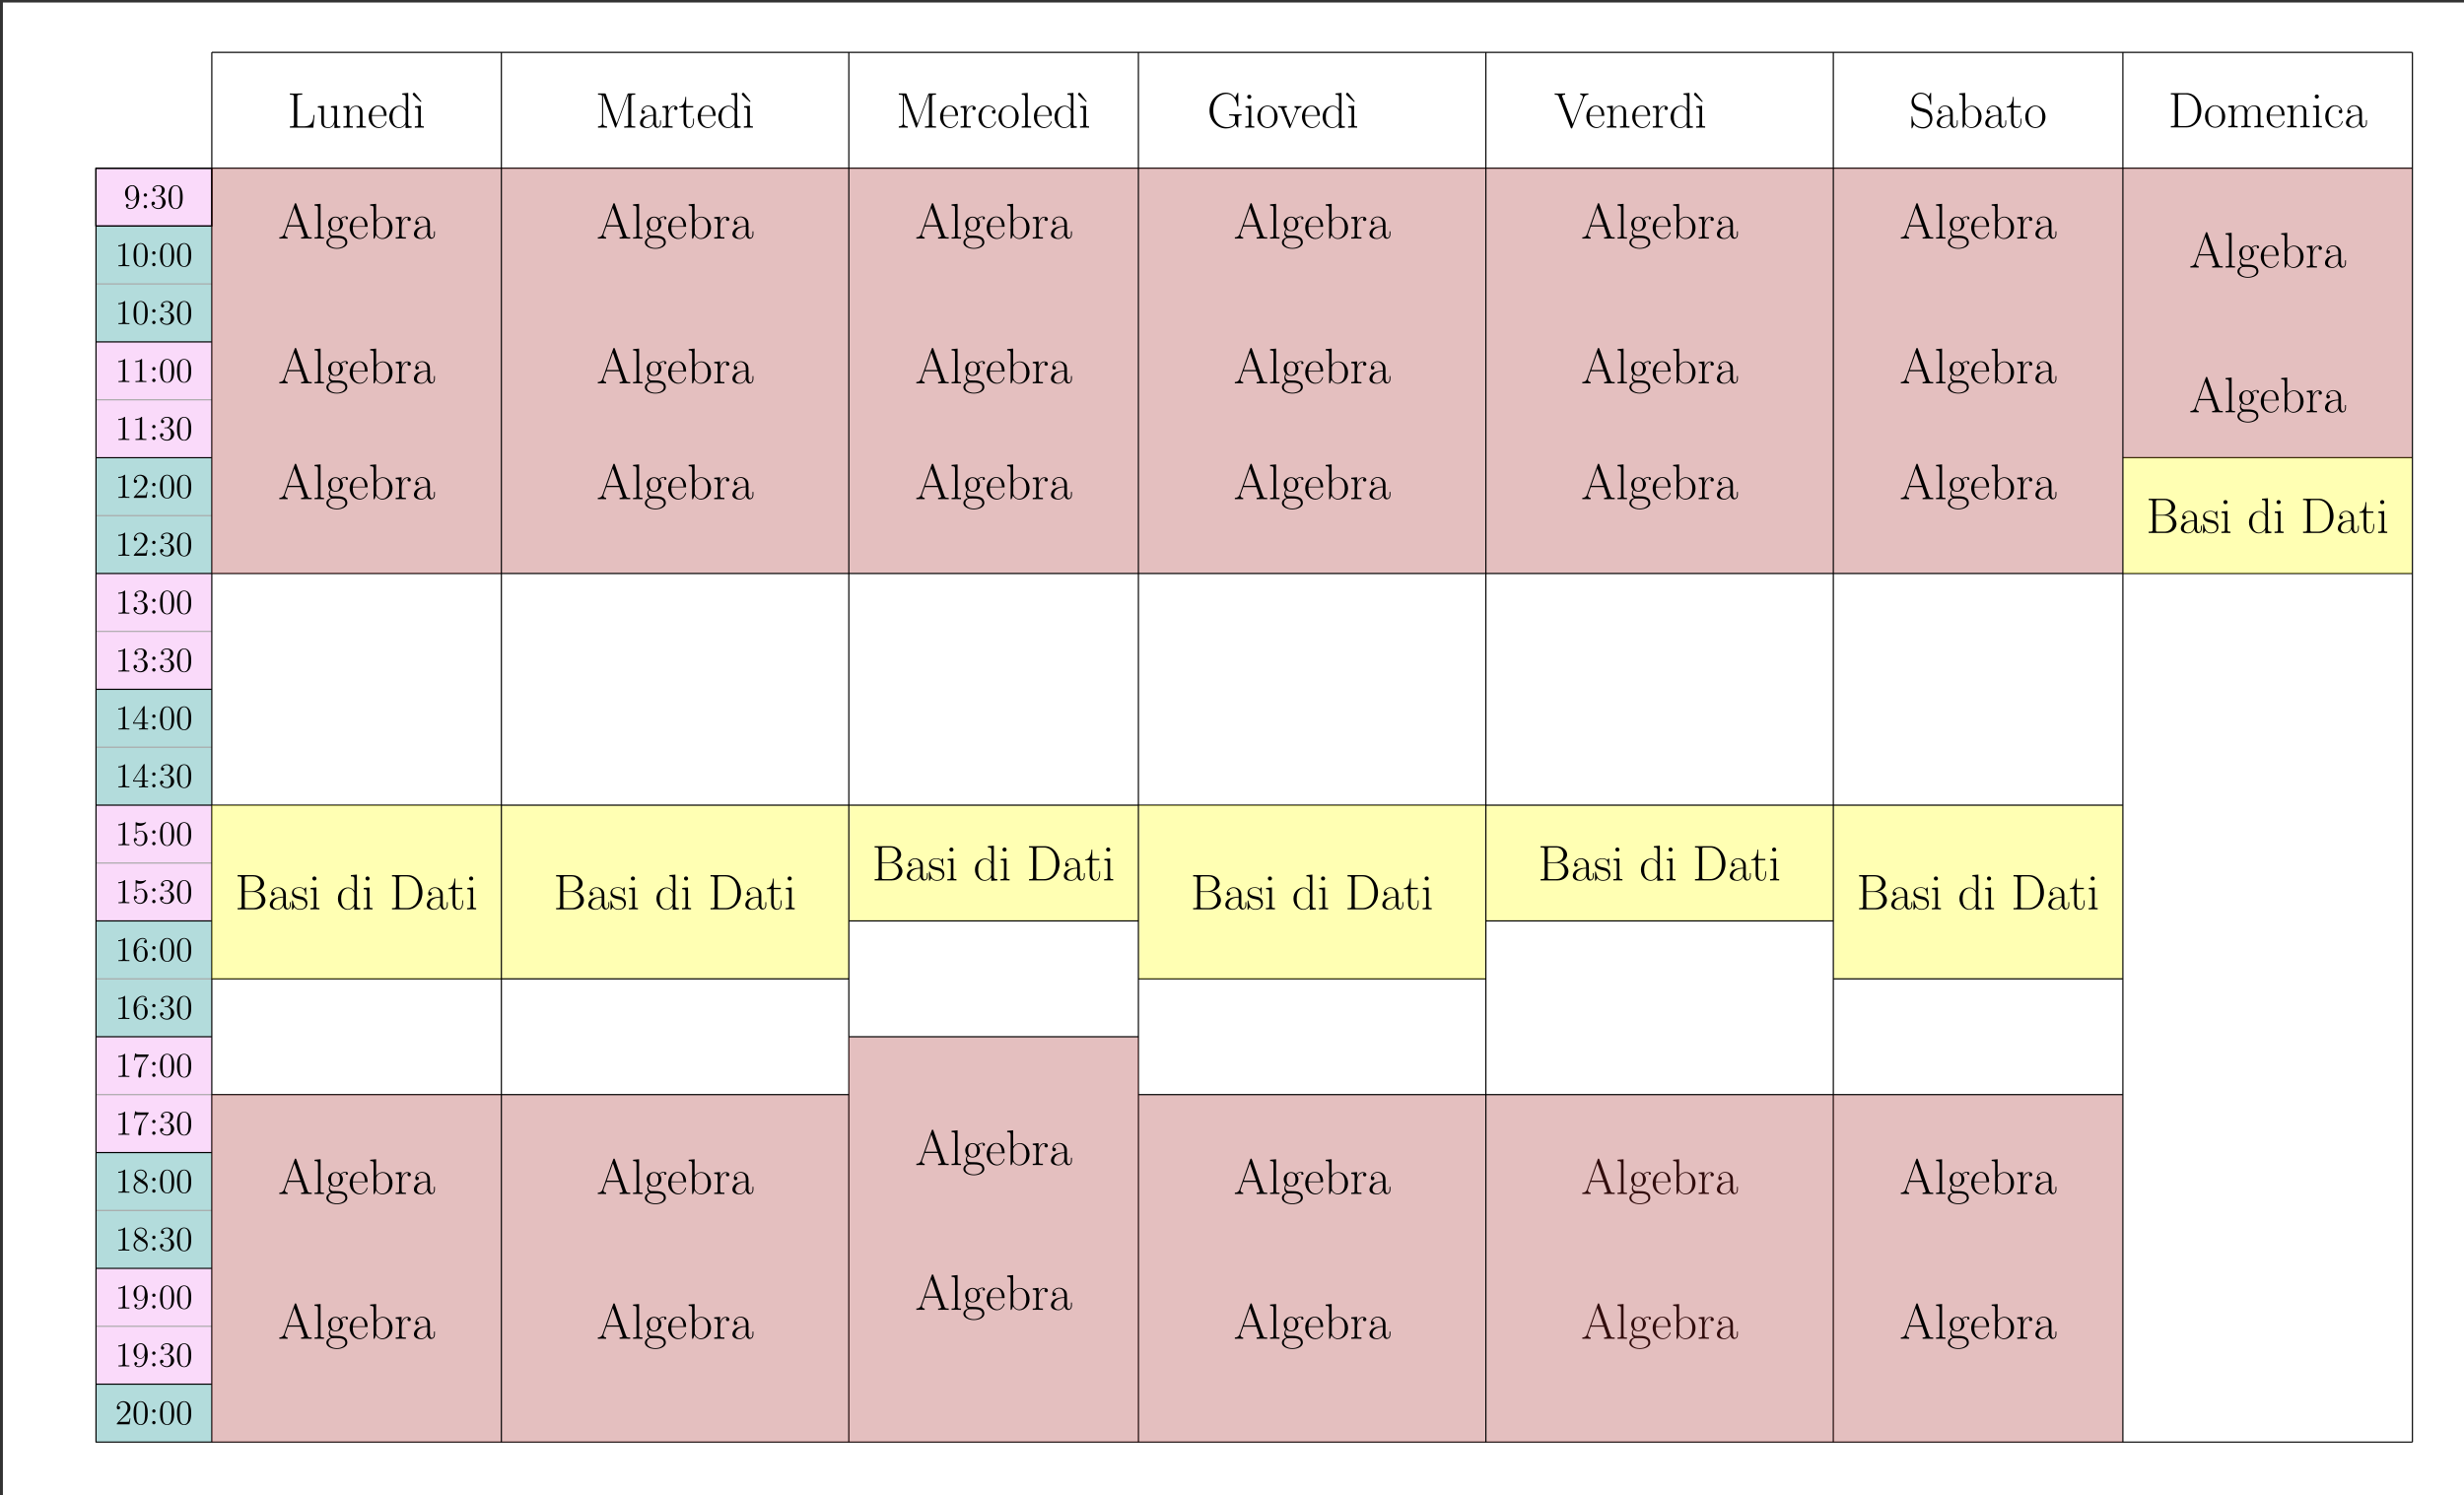 <?xml version="1.0" encoding="UTF-8"?>
<svg xmlns="http://www.w3.org/2000/svg" xmlns:xlink="http://www.w3.org/1999/xlink" width="847pt" height="514pt" viewBox="0 0 847 514" version="1.1">
<rect x="0" y="0" width="847" height="514" fill="#333333" stroke="none"/>
<defs>
<g>
<symbol overflow="visible" id="glyph0-0">
<path style="stroke:none;" d=""/>
</symbol>
<symbol overflow="visible" id="glyph0-1">
<path style="stroke:none;" d="M 3.438 -7.656 C 3.438 -7.938 3.438 -7.953 3.203 -7.953 C 2.922 -7.625 2.312 -7.188 1.094 -7.188 L 1.094 -6.844 C 1.359 -6.844 1.953 -6.844 2.625 -7.141 L 2.625 -0.922 C 2.625 -0.484 2.578 -0.344 1.531 -0.344 L 1.156 -0.344 L 1.156 0 C 1.484 -0.031 2.641 -0.031 3.031 -0.031 C 3.438 -0.031 4.578 -0.031 4.906 0 L 4.906 -0.344 L 4.531 -0.344 C 3.484 -0.344 3.438 -0.484 3.438 -0.922 Z M 3.438 -7.656 "/>
</symbol>
<symbol overflow="visible" id="glyph0-2">
<path style="stroke:none;" d="M 5.359 -3.828 C 5.359 -4.812 5.297 -5.781 4.859 -6.688 C 4.375 -7.688 3.516 -7.953 2.922 -7.953 C 2.234 -7.953 1.391 -7.609 0.938 -6.609 C 0.609 -5.859 0.484 -5.109 0.484 -3.828 C 0.484 -2.672 0.578 -1.797 1 -0.938 C 1.469 -0.031 2.297 0.25 2.922 0.25 C 3.953 0.25 4.547 -0.375 4.906 -1.062 C 5.328 -1.953 5.359 -3.125 5.359 -3.828 Z M 2.922 0.016 C 2.531 0.016 1.75 -0.203 1.531 -1.5 C 1.406 -2.219 1.406 -3.125 1.406 -3.969 C 1.406 -4.953 1.406 -5.828 1.594 -6.531 C 1.797 -7.344 2.406 -7.703 2.922 -7.703 C 3.375 -7.703 4.062 -7.438 4.297 -6.406 C 4.453 -5.719 4.453 -4.781 4.453 -3.969 C 4.453 -3.172 4.453 -2.266 4.312 -1.531 C 4.094 -0.219 3.328 0.016 2.922 0.016 Z M 2.922 0.016 "/>
</symbol>
<symbol overflow="visible" id="glyph0-3">
<path style="stroke:none;" d="M 2.203 -4.578 C 2.203 -4.906 1.922 -5.156 1.625 -5.156 C 1.281 -5.156 1.047 -4.875 1.047 -4.578 C 1.047 -4.219 1.344 -4 1.609 -4 C 1.938 -4 2.203 -4.25 2.203 -4.578 Z M 2.203 -0.578 C 2.203 -0.906 1.922 -1.156 1.625 -1.156 C 1.281 -1.156 1.047 -0.891 1.047 -0.578 C 1.047 -0.234 1.344 0 1.609 0 C 1.938 0 2.203 -0.25 2.203 -0.578 Z M 2.203 -0.578 "/>
</symbol>
<symbol overflow="visible" id="glyph0-4">
<path style="stroke:none;" d="M 2.203 -4.297 C 2 -4.281 1.953 -4.266 1.953 -4.156 C 1.953 -4.047 2.016 -4.047 2.219 -4.047 L 2.766 -4.047 C 3.797 -4.047 4.25 -3.203 4.25 -2.062 C 4.25 -0.484 3.438 -0.078 2.844 -0.078 C 2.266 -0.078 1.297 -0.344 0.938 -1.141 C 1.328 -1.078 1.672 -1.297 1.672 -1.719 C 1.672 -2.062 1.422 -2.312 1.094 -2.312 C 0.797 -2.312 0.484 -2.141 0.484 -1.688 C 0.484 -0.625 1.547 0.25 2.875 0.25 C 4.297 0.25 5.359 -0.844 5.359 -2.047 C 5.359 -3.141 4.469 -4 3.328 -4.203 C 4.359 -4.5 5.031 -5.375 5.031 -6.312 C 5.031 -7.25 4.047 -7.953 2.891 -7.953 C 1.703 -7.953 0.812 -7.219 0.812 -6.344 C 0.812 -5.875 1.188 -5.766 1.359 -5.766 C 1.609 -5.766 1.906 -5.953 1.906 -6.312 C 1.906 -6.688 1.609 -6.859 1.344 -6.859 C 1.281 -6.859 1.25 -6.859 1.219 -6.844 C 1.672 -7.656 2.797 -7.656 2.859 -7.656 C 3.25 -7.656 4.031 -7.484 4.031 -6.312 C 4.031 -6.078 4 -5.422 3.641 -4.906 C 3.281 -4.375 2.875 -4.344 2.562 -4.328 Z M 2.203 -4.297 "/>
</symbol>
<symbol overflow="visible" id="glyph0-5">
<path style="stroke:none;" d="M 5.266 -2.016 L 5 -2.016 C 4.953 -1.812 4.859 -1.141 4.75 -0.953 C 4.656 -0.844 3.984 -0.844 3.625 -0.844 L 1.406 -0.844 C 1.734 -1.125 2.469 -1.891 2.766 -2.172 C 4.594 -3.844 5.266 -4.469 5.266 -5.656 C 5.266 -7.031 4.172 -7.953 2.781 -7.953 C 1.406 -7.953 0.578 -6.766 0.578 -5.734 C 0.578 -5.125 1.109 -5.125 1.141 -5.125 C 1.406 -5.125 1.703 -5.312 1.703 -5.688 C 1.703 -6.031 1.484 -6.25 1.141 -6.25 C 1.047 -6.25 1.016 -6.25 0.984 -6.234 C 1.203 -7.047 1.859 -7.609 2.625 -7.609 C 3.641 -7.609 4.266 -6.75 4.266 -5.656 C 4.266 -4.641 3.688 -3.75 3 -2.984 L 0.578 -0.281 L 0.578 0 L 4.953 0 Z M 5.266 -2.016 "/>
</symbol>
<symbol overflow="visible" id="glyph0-6">
<path style="stroke:none;" d="M 4.312 -7.781 C 4.312 -8.016 4.312 -8.062 4.141 -8.062 C 4.047 -8.062 4.016 -8.062 3.922 -7.922 L 0.328 -2.344 L 0.328 -2 L 3.469 -2 L 3.469 -0.906 C 3.469 -0.469 3.438 -0.344 2.562 -0.344 L 2.328 -0.344 L 2.328 0 C 2.609 -0.031 3.547 -0.031 3.891 -0.031 C 4.219 -0.031 5.172 -0.031 5.453 0 L 5.453 -0.344 L 5.219 -0.344 C 4.344 -0.344 4.312 -0.469 4.312 -0.906 L 4.312 -2 L 5.516 -2 L 5.516 -2.344 L 4.312 -2.344 Z M 3.531 -6.844 L 3.531 -2.344 L 0.625 -2.344 Z M 3.531 -6.844 "/>
</symbol>
<symbol overflow="visible" id="glyph0-7">
<path style="stroke:none;" d="M 1.531 -6.844 C 2.047 -6.688 2.469 -6.672 2.594 -6.672 C 3.938 -6.672 4.812 -7.656 4.812 -7.828 C 4.812 -7.875 4.781 -7.938 4.703 -7.938 C 4.688 -7.938 4.656 -7.938 4.547 -7.891 C 3.891 -7.609 3.312 -7.562 3 -7.562 C 2.219 -7.562 1.656 -7.812 1.422 -7.906 C 1.344 -7.938 1.312 -7.938 1.297 -7.938 C 1.203 -7.938 1.203 -7.859 1.203 -7.672 L 1.203 -4.125 C 1.203 -3.906 1.203 -3.844 1.344 -3.844 C 1.406 -3.844 1.422 -3.844 1.547 -4 C 1.875 -4.484 2.438 -4.766 3.031 -4.766 C 3.672 -4.766 3.984 -4.188 4.078 -3.984 C 4.281 -3.516 4.297 -2.922 4.297 -2.469 C 4.297 -2.016 4.297 -1.344 3.953 -0.797 C 3.688 -0.375 3.234 -0.078 2.703 -0.078 C 1.906 -0.078 1.141 -0.609 0.922 -1.484 C 0.984 -1.453 1.047 -1.453 1.109 -1.453 C 1.312 -1.453 1.641 -1.562 1.641 -1.969 C 1.641 -2.312 1.406 -2.5 1.109 -2.5 C 0.891 -2.5 0.578 -2.391 0.578 -1.922 C 0.578 -0.906 1.406 0.25 2.719 0.25 C 4.078 0.25 5.266 -0.891 5.266 -2.406 C 5.266 -3.828 4.297 -5.016 3.047 -5.016 C 2.359 -5.016 1.844 -4.703 1.531 -4.375 Z M 1.531 -6.844 "/>
</symbol>
<symbol overflow="visible" id="glyph0-8">
<path style="stroke:none;" d="M 1.469 -4.156 C 1.469 -7.188 2.938 -7.656 3.578 -7.656 C 4.016 -7.656 4.453 -7.531 4.672 -7.172 C 4.531 -7.172 4.078 -7.172 4.078 -6.688 C 4.078 -6.422 4.25 -6.188 4.562 -6.188 C 4.859 -6.188 5.062 -6.375 5.062 -6.719 C 5.062 -7.344 4.609 -7.953 3.578 -7.953 C 2.062 -7.953 0.484 -6.406 0.484 -3.781 C 0.484 -0.484 1.922 0.25 2.938 0.25 C 4.25 0.25 5.359 -0.891 5.359 -2.438 C 5.359 -4.031 4.25 -5.094 3.047 -5.094 C 1.984 -5.094 1.594 -4.172 1.469 -3.844 Z M 2.938 -0.078 C 2.188 -0.078 1.828 -0.734 1.719 -0.984 C 1.609 -1.297 1.5 -1.891 1.5 -2.719 C 1.5 -3.672 1.922 -4.859 3 -4.859 C 3.656 -4.859 4 -4.406 4.188 -4 C 4.375 -3.562 4.375 -2.969 4.375 -2.453 C 4.375 -1.844 4.375 -1.297 4.141 -0.844 C 3.844 -0.281 3.422 -0.078 2.938 -0.078 Z M 2.938 -0.078 "/>
</symbol>
<symbol overflow="visible" id="glyph0-9">
<path style="stroke:none;" d="M 5.672 -7.422 L 5.672 -7.703 L 2.797 -7.703 C 1.344 -7.703 1.328 -7.859 1.281 -8.078 L 1.016 -8.078 L 0.641 -5.688 L 0.906 -5.688 C 0.938 -5.906 1.047 -6.641 1.203 -6.781 C 1.297 -6.844 2.203 -6.844 2.359 -6.844 L 4.906 -6.844 L 3.641 -5.031 C 3.312 -4.562 2.109 -2.609 2.109 -0.359 C 2.109 -0.234 2.109 0.25 2.594 0.25 C 3.094 0.25 3.094 -0.219 3.094 -0.375 L 3.094 -0.969 C 3.094 -2.75 3.375 -4.141 3.938 -4.938 Z M 5.672 -7.422 "/>
</symbol>
<symbol overflow="visible" id="glyph0-10">
<path style="stroke:none;" d="M 3.562 -4.312 C 4.156 -4.641 5.031 -5.188 5.031 -6.188 C 5.031 -7.234 4.031 -7.953 2.922 -7.953 C 1.75 -7.953 0.812 -7.078 0.812 -5.984 C 0.812 -5.578 0.938 -5.172 1.266 -4.766 C 1.406 -4.609 1.406 -4.609 2.25 -4.016 C 1.094 -3.484 0.484 -2.672 0.484 -1.812 C 0.484 -0.531 1.703 0.25 2.922 0.25 C 4.25 0.25 5.359 -0.734 5.359 -1.984 C 5.359 -3.203 4.5 -3.734 3.562 -4.312 Z M 1.938 -5.391 C 1.781 -5.5 1.297 -5.812 1.297 -6.391 C 1.297 -7.172 2.109 -7.656 2.922 -7.656 C 3.781 -7.656 4.547 -7.047 4.547 -6.188 C 4.547 -5.453 4.016 -4.859 3.328 -4.484 Z M 2.5 -3.844 L 3.938 -2.906 C 4.25 -2.703 4.812 -2.328 4.812 -1.609 C 4.812 -0.688 3.891 -0.078 2.922 -0.078 C 1.906 -0.078 1.047 -0.812 1.047 -1.812 C 1.047 -2.734 1.719 -3.484 2.5 -3.844 Z M 2.5 -3.844 "/>
</symbol>
<symbol overflow="visible" id="glyph0-11">
<path style="stroke:none;" d="M 4.375 -3.484 C 4.375 -0.656 3.125 -0.078 2.406 -0.078 C 2.109 -0.078 1.484 -0.109 1.188 -0.531 L 1.25 -0.531 C 1.344 -0.5 1.766 -0.578 1.766 -1.016 C 1.766 -1.281 1.594 -1.5 1.281 -1.5 C 0.969 -1.5 0.781 -1.297 0.781 -0.984 C 0.781 -0.25 1.375 0.25 2.422 0.25 C 3.906 0.25 5.359 -1.344 5.359 -3.938 C 5.359 -7.141 4.016 -7.953 2.969 -7.953 C 1.656 -7.953 0.484 -6.844 0.484 -5.266 C 0.484 -3.688 1.609 -2.625 2.797 -2.625 C 3.688 -2.625 4.141 -3.266 4.375 -3.875 Z M 2.844 -2.859 C 2.094 -2.859 1.766 -3.469 1.656 -3.688 C 1.469 -4.141 1.469 -4.719 1.469 -5.266 C 1.469 -5.922 1.469 -6.5 1.781 -7 C 2 -7.312 2.312 -7.656 2.969 -7.656 C 3.641 -7.656 4 -7.062 4.109 -6.797 C 4.344 -6.203 4.344 -5.188 4.344 -5.016 C 4.344 -4 3.891 -2.859 2.844 -2.859 Z M 2.844 -2.859 "/>
</symbol>
<symbol overflow="visible" id="glyph1-0">
<path style="stroke:none;" d=""/>
</symbol>
<symbol overflow="visible" id="glyph1-1">
<path style="stroke:none;" d="M 9.328 -4.359 L 9.016 -4.359 C 8.891 -2.656 8.656 -0.453 5.719 -0.453 L 4.109 -0.453 C 3.422 -0.453 3.391 -0.531 3.391 -1.125 L 3.391 -10.516 C 3.391 -11.141 3.422 -11.312 4.734 -11.312 L 5.109 -11.312 L 5.109 -11.766 C 4.406 -11.719 3.578 -11.719 2.875 -11.719 C 2.344 -11.719 1.375 -11.719 0.875 -11.766 L 0.875 -11.312 C 2.062 -11.312 2.25 -11.312 2.25 -10.531 L 2.25 -1.219 C 2.25 -0.453 2.062 -0.453 0.875 -0.453 L 0.875 0 L 8.922 0 Z M 9.328 -4.359 "/>
</symbol>
<symbol overflow="visible" id="glyph1-2">
<path style="stroke:none;" d="M 5.062 -7.359 L 5.062 -6.906 C 6.078 -6.906 6.234 -6.797 6.234 -5.969 L 6.234 -2.844 C 6.234 -1.391 5.453 -0.141 4.188 -0.141 C 2.766 -0.141 2.656 -0.984 2.656 -1.875 L 2.656 -7.547 L 0.562 -7.359 L 0.562 -6.906 C 1.25 -6.906 1.719 -6.906 1.734 -6.219 L 1.734 -2.906 C 1.734 -1.75 1.734 -1.016 2.188 -0.531 C 2.406 -0.312 2.844 0.141 4.078 0.141 C 5.547 0.141 6.109 -1.109 6.25 -1.469 L 6.266 -1.469 L 6.266 0.141 L 8.312 0 L 8.312 -0.453 C 7.297 -0.453 7.141 -0.547 7.141 -1.375 L 7.141 -7.547 Z M 5.062 -7.359 "/>
</symbol>
<symbol overflow="visible" id="glyph1-3">
<path style="stroke:none;" d="M 7.141 -5.234 C 7.141 -6.109 6.969 -7.547 4.938 -7.547 C 3.578 -7.547 2.875 -6.484 2.625 -5.797 L 2.594 -5.797 L 2.594 -7.547 L 0.562 -7.359 L 0.562 -6.906 C 1.578 -6.906 1.734 -6.797 1.734 -5.969 L 1.734 -1.188 C 1.734 -0.531 1.672 -0.453 0.562 -0.453 L 0.562 0 C 0.984 -0.031 1.734 -0.031 2.188 -0.031 C 2.641 -0.031 3.406 -0.031 3.828 0 L 3.828 -0.453 C 2.719 -0.453 2.656 -0.516 2.656 -1.188 L 2.656 -4.5 C 2.656 -6.078 3.609 -7.266 4.828 -7.266 C 6.094 -7.266 6.234 -6.125 6.234 -5.297 L 6.234 -1.188 C 6.234 -0.531 6.172 -0.453 5.062 -0.453 L 5.062 0 C 5.469 -0.031 6.234 -0.031 6.688 -0.031 C 7.125 -0.031 7.906 -0.031 8.312 0 L 8.312 -0.453 C 7.219 -0.453 7.141 -0.516 7.141 -1.188 Z M 7.141 -5.234 "/>
</symbol>
<symbol overflow="visible" id="glyph1-4">
<path style="stroke:none;" d="M 6.562 -4.047 C 6.625 -4.109 6.625 -4.156 6.625 -4.328 C 6.625 -6.078 5.703 -7.609 3.734 -7.609 C 1.906 -7.609 0.469 -5.875 0.469 -3.75 C 0.469 -1.516 2.094 0.141 3.922 0.141 C 5.859 0.141 6.609 -1.688 6.609 -2.047 C 6.609 -2.172 6.516 -2.172 6.469 -2.172 C 6.359 -2.172 6.344 -2.141 6.266 -1.922 C 5.891 -0.75 4.938 -0.172 4.047 -0.172 C 3.312 -0.172 2.562 -0.578 2.094 -1.344 C 1.562 -2.219 1.562 -3.234 1.562 -4.047 Z M 1.578 -4.312 C 1.703 -6.781 3.031 -7.328 3.719 -7.328 C 4.891 -7.328 5.688 -6.234 5.703 -4.312 Z M 1.578 -4.312 "/>
</symbol>
<symbol overflow="visible" id="glyph1-5">
<path style="stroke:none;" d="M 5.031 -11.766 L 5.031 -11.312 C 6.047 -11.312 6.203 -11.203 6.203 -10.391 L 6.203 -6.359 C 6.125 -6.438 5.422 -7.547 4.031 -7.547 C 2.266 -7.547 0.562 -5.969 0.562 -3.703 C 0.562 -1.453 2.172 0.141 3.859 0.141 C 5.328 0.141 6.078 -1 6.172 -1.125 L 6.172 0.141 L 8.25 0 L 8.25 -0.453 C 7.234 -0.453 7.078 -0.547 7.078 -1.375 L 7.078 -11.953 Z M 6.172 -2.062 C 6.172 -1.547 5.859 -1.078 5.453 -0.734 C 4.875 -0.219 4.281 -0.141 3.953 -0.141 C 3.469 -0.141 1.672 -0.391 1.672 -3.688 C 1.672 -7.062 3.672 -7.266 4.109 -7.266 C 4.906 -7.266 5.547 -6.812 5.938 -6.203 C 6.172 -5.844 6.172 -5.781 6.172 -5.469 Z M 6.172 -2.062 "/>
</symbol>
<symbol overflow="visible" id="glyph1-6">
<path style="stroke:none;" d="M 4.438 -8.812 C 4.5 -8.875 4.609 -9 4.656 -9.016 L 2.703 -11.516 C 2.344 -11.969 2.328 -11.984 2.125 -11.984 C 1.875 -11.984 1.656 -11.766 1.656 -11.516 C 1.656 -11.344 1.75 -11.25 1.781 -11.203 C 1.812 -11.188 2.531 -10.516 3.141 -9.969 Z M 4.438 -8.812 "/>
</symbol>
<symbol overflow="visible" id="glyph1-7">
<path style="stroke:none;" d="M 2.641 -7.547 L 0.656 -7.359 L 0.656 -6.906 C 1.625 -6.906 1.75 -6.797 1.75 -5.969 L 1.75 -1.188 C 1.75 -0.531 1.688 -0.453 0.578 -0.453 L 0.578 0 C 1 -0.031 1.734 -0.031 2.172 -0.031 C 2.578 -0.031 3.281 -0.031 3.688 0 L 3.688 -0.453 C 2.672 -0.453 2.641 -0.547 2.641 -1.172 Z M 2.641 -7.547 "/>
</symbol>
<symbol overflow="visible" id="glyph1-8">
<path style="stroke:none;" d="M 3.594 -11.484 C 3.5 -11.75 3.484 -11.766 3.109 -11.766 L 0.906 -11.766 L 0.906 -11.312 C 2.094 -11.312 2.297 -11.312 2.297 -10.531 L 2.297 -1.688 C 2.297 -1.25 2.297 -0.453 0.906 -0.453 L 0.906 0 C 1.312 -0.031 2.031 -0.031 2.469 -0.031 C 2.891 -0.031 3.609 -0.031 4.016 0 L 4.016 -0.453 C 2.641 -0.453 2.641 -1.25 2.641 -1.688 L 2.641 -11.25 L 2.656 -11.25 L 6.703 -0.281 C 6.766 -0.109 6.797 0 6.938 0 C 7.078 0 7.109 -0.109 7.188 -0.281 L 11.266 -11.328 L 11.281 -11.328 L 11.281 -1.219 C 11.281 -0.453 11.094 -0.453 9.906 -0.453 L 9.906 0 C 10.359 -0.031 11.297 -0.031 11.797 -0.031 C 12.297 -0.031 13.234 -0.031 13.703 0 L 13.703 -0.453 C 12.516 -0.453 12.328 -0.453 12.328 -1.219 L 12.328 -10.531 C 12.328 -11.312 12.516 -11.312 13.703 -11.312 L 13.703 -11.766 L 11.516 -11.766 C 11.156 -11.766 11.141 -11.75 11.031 -11.484 L 7.312 -1.391 Z M 3.594 -11.484 "/>
</symbol>
<symbol overflow="visible" id="glyph1-9">
<path style="stroke:none;" d="M 6.203 -4.453 C 6.203 -5.594 6.203 -6.203 5.469 -6.875 C 4.844 -7.438 4.094 -7.609 3.516 -7.609 C 2.156 -7.609 1.172 -6.547 1.172 -5.406 C 1.172 -4.766 1.688 -4.734 1.797 -4.734 C 2.016 -4.734 2.406 -4.875 2.406 -5.359 C 2.406 -5.781 2.078 -5.969 1.797 -5.969 C 1.719 -5.969 1.641 -5.953 1.578 -5.938 C 1.953 -7.031 2.875 -7.328 3.484 -7.328 C 4.344 -7.328 5.281 -6.578 5.281 -5.125 L 5.281 -4.375 C 4.266 -4.344 3.047 -4.203 2.078 -3.688 C 1 -3.078 0.688 -2.219 0.688 -1.562 C 0.688 -0.234 2.234 0.141 3.156 0.141 C 4.094 0.141 4.969 -0.391 5.359 -1.375 C 5.391 -0.625 5.875 0.062 6.625 0.062 C 6.984 0.062 7.906 -0.172 7.906 -1.531 L 7.906 -2.5 L 7.594 -2.5 L 7.594 -1.516 C 7.594 -0.469 7.125 -0.328 6.906 -0.328 C 6.203 -0.328 6.203 -1.219 6.203 -1.984 Z M 5.281 -2.391 C 5.281 -0.891 4.219 -0.141 3.266 -0.141 C 2.406 -0.141 1.734 -0.781 1.734 -1.562 C 1.734 -2.078 1.969 -3 2.969 -3.547 C 3.781 -4.016 4.734 -4.078 5.281 -4.109 Z M 5.281 -2.391 "/>
</symbol>
<symbol overflow="visible" id="glyph1-10">
<path style="stroke:none;" d="M 2.578 -4.062 C 2.578 -5.719 3.281 -7.266 4.578 -7.266 C 4.703 -7.266 4.828 -7.25 4.938 -7.203 C 4.938 -7.203 4.562 -7.078 4.562 -6.625 C 4.562 -6.219 4.891 -6.047 5.141 -6.047 C 5.359 -6.047 5.734 -6.172 5.734 -6.641 C 5.734 -7.203 5.188 -7.547 4.594 -7.547 C 3.281 -7.547 2.719 -6.266 2.547 -5.672 L 2.531 -5.672 L 2.531 -7.547 L 0.531 -7.359 L 0.531 -6.906 C 1.547 -6.906 1.703 -6.797 1.703 -5.969 L 1.703 -1.188 C 1.703 -0.531 1.641 -0.453 0.531 -0.453 L 0.531 0 C 0.953 -0.031 1.734 -0.031 2.188 -0.031 C 2.688 -0.031 3.562 -0.031 4.031 0 L 4.031 -0.453 C 2.797 -0.453 2.578 -0.453 2.578 -1.219 Z M 2.578 -4.062 "/>
</symbol>
<symbol overflow="visible" id="glyph1-11">
<path style="stroke:none;" d="M 2.594 -6.953 L 5.016 -6.953 L 5.016 -7.406 L 2.594 -7.406 L 2.594 -10.594 L 2.297 -10.594 C 2.25 -8.812 1.656 -7.266 0.188 -7.234 L 0.188 -6.953 L 1.688 -6.953 L 1.688 -2.125 C 1.688 -1.797 1.688 0.141 3.688 0.141 C 4.703 0.141 5.281 -0.859 5.281 -2.141 L 5.281 -3.109 L 4.969 -3.109 L 4.969 -2.156 C 4.969 -0.969 4.516 -0.172 3.781 -0.172 C 3.281 -0.172 2.594 -0.516 2.594 -2.078 Z M 2.594 -6.953 "/>
</symbol>
<symbol overflow="visible" id="glyph1-12">
<path style="stroke:none;" d="M 6.016 -6.031 C 5.688 -6.031 5.203 -6.031 5.203 -5.422 C 5.203 -4.938 5.594 -4.797 5.812 -4.797 C 5.938 -4.797 6.438 -4.859 6.438 -5.453 C 6.438 -6.688 5.266 -7.609 3.938 -7.609 C 2.125 -7.609 0.562 -5.922 0.562 -3.719 C 0.562 -1.422 2.188 0.141 3.938 0.141 C 6.078 0.141 6.609 -1.844 6.609 -2.031 C 6.609 -2.094 6.594 -2.156 6.469 -2.156 C 6.359 -2.156 6.344 -2.141 6.266 -1.906 C 5.812 -0.516 4.844 -0.172 4.094 -0.172 C 3 -0.172 1.672 -1.188 1.672 -3.734 C 1.672 -6.359 2.938 -7.297 3.953 -7.297 C 4.625 -7.297 5.625 -6.969 6.016 -6.031 Z M 6.016 -6.031 "/>
</symbol>
<symbol overflow="visible" id="glyph1-13">
<path style="stroke:none;" d="M 7.422 -3.688 C 7.422 -5.891 5.812 -7.609 3.938 -7.609 C 2.062 -7.609 0.469 -5.891 0.469 -3.688 C 0.469 -1.516 2.062 0.141 3.938 0.141 C 5.812 0.141 7.422 -1.516 7.422 -3.688 Z M 3.938 -0.172 C 3.141 -0.172 2.438 -0.656 2.047 -1.328 C 1.625 -2.094 1.562 -3.062 1.562 -3.828 C 1.562 -4.547 1.594 -5.438 2.047 -6.219 C 2.391 -6.781 3.062 -7.328 3.938 -7.328 C 4.719 -7.328 5.375 -6.906 5.781 -6.297 C 6.312 -5.5 6.312 -4.359 6.312 -3.828 C 6.312 -3.156 6.281 -2.125 5.812 -1.297 C 5.344 -0.5 4.594 -0.172 3.938 -0.172 Z M 3.938 -0.172 "/>
</symbol>
<symbol overflow="visible" id="glyph1-14">
<path style="stroke:none;" d="M 2.641 -11.953 L 0.578 -11.766 L 0.578 -11.312 C 1.594 -11.312 1.75 -11.203 1.75 -10.391 L 1.75 -1.188 C 1.75 -0.531 1.688 -0.453 0.578 -0.453 L 0.578 0 C 1 -0.031 1.75 -0.031 2.188 -0.031 C 2.641 -0.031 3.391 -0.031 3.812 0 L 3.812 -0.453 C 2.703 -0.453 2.641 -0.516 2.641 -1.188 Z M 2.641 -11.953 "/>
</symbol>
<symbol overflow="visible" id="glyph1-15">
<path style="stroke:none;" d="M 10.688 -3.422 C 10.688 -4.078 10.75 -4.172 11.812 -4.172 L 11.812 -4.609 C 11.406 -4.578 10.469 -4.578 10 -4.578 C 9.516 -4.578 8.172 -4.594 7.531 -4.609 L 7.531 -4.172 L 8.047 -4.172 C 9.516 -4.172 9.562 -3.984 9.562 -3.359 L 9.562 -2.219 C 9.562 -0.328 7.312 -0.172 6.781 -0.172 C 5.016 -0.172 2.094 -1.391 2.094 -5.891 C 2.094 -10.391 4.953 -11.594 6.625 -11.594 C 8.578 -11.594 9.984 -9.906 10.312 -7.5 C 10.344 -7.297 10.344 -7.266 10.5 -7.266 C 10.688 -7.266 10.688 -7.297 10.688 -7.609 L 10.688 -11.688 C 10.688 -12 10.672 -12.016 10.578 -12.016 C 10.5 -12.016 10.484 -12 10.359 -11.797 L 9.609 -10.344 C 8.766 -11.422 7.734 -12.031 6.406 -12.031 C 3.469 -12.031 0.797 -9.438 0.797 -5.891 C 0.797 -2.359 3.406 0.281 6.438 0.281 C 7.828 0.281 9.188 -0.219 9.734 -1.203 C 10.016 -0.5 10.5 -0.016 10.594 -0.016 C 10.672 -0.016 10.688 -0.031 10.688 -0.344 Z M 10.688 -3.422 "/>
</symbol>
<symbol overflow="visible" id="glyph1-16">
<path style="stroke:none;" d="M 2.672 -10.609 C 2.672 -10.984 2.359 -11.312 1.969 -11.312 C 1.578 -11.312 1.25 -11 1.25 -10.609 C 1.25 -10.234 1.562 -9.906 1.969 -9.906 C 2.344 -9.906 2.672 -10.203 2.672 -10.609 Z M 0.656 -7.359 L 0.656 -6.906 C 1.625 -6.906 1.75 -6.797 1.75 -5.969 L 1.75 -1.188 C 1.75 -0.531 1.688 -0.453 0.578 -0.453 L 0.578 0 C 1 -0.031 1.734 -0.031 2.172 -0.031 C 2.578 -0.031 3.281 -0.031 3.688 0 L 3.688 -0.453 C 2.672 -0.453 2.641 -0.547 2.641 -1.172 L 2.641 -7.547 Z M 0.656 -7.359 "/>
</symbol>
<symbol overflow="visible" id="glyph1-17">
<path style="stroke:none;" d="M 6.734 -5.859 C 6.891 -6.234 7.156 -6.922 8.156 -6.953 L 8.156 -7.406 C 7.828 -7.391 7.406 -7.375 7.078 -7.375 C 6.719 -7.375 6.141 -7.375 5.797 -7.406 L 5.797 -6.953 C 6.234 -6.922 6.469 -6.719 6.469 -6.266 C 6.469 -6.109 6.469 -6.078 6.375 -5.844 L 4.484 -1.047 L 2.422 -6.219 C 2.328 -6.438 2.328 -6.469 2.328 -6.547 C 2.328 -6.953 2.891 -6.953 3.156 -6.953 L 3.156 -7.406 C 2.734 -7.375 1.984 -7.375 1.547 -7.375 C 1.078 -7.375 0.547 -7.375 0.172 -7.406 L 0.172 -6.953 C 0.828 -6.953 1.188 -6.953 1.391 -6.422 L 3.891 -0.156 C 4 0.109 4.016 0.141 4.172 0.141 C 4.328 0.141 4.344 0.109 4.438 -0.156 Z M 6.734 -5.859 "/>
</symbol>
<symbol overflow="visible" id="glyph1-18">
<path style="stroke:none;" d="M 10.156 -10.172 C 10.312 -10.562 10.594 -11.297 11.75 -11.312 L 11.75 -11.766 C 11.344 -11.719 10.906 -11.719 10.469 -11.719 C 10.062 -11.719 9.344 -11.719 8.953 -11.766 L 8.953 -11.312 C 9.812 -11.266 9.844 -10.656 9.844 -10.562 C 9.844 -10.359 9.797 -10.25 9.75 -10.109 L 6.359 -1.281 L 2.812 -10.562 C 2.75 -10.672 2.719 -10.766 2.719 -10.844 C 2.719 -11.312 3.406 -11.312 3.766 -11.312 L 3.766 -11.766 C 3.219 -11.719 2.406 -11.719 1.844 -11.719 C 1.391 -11.719 0.578 -11.719 0.172 -11.766 L 0.172 -11.312 C 1.172 -11.312 1.359 -11.25 1.562 -10.688 L 5.672 0 C 5.75 0.234 5.766 0.281 5.953 0.281 C 6.141 0.281 6.172 0.234 6.25 0 Z M 10.156 -10.172 "/>
</symbol>
<symbol overflow="visible" id="glyph1-19">
<path style="stroke:none;" d="M 7.547 -11.688 C 7.547 -12 7.531 -12.016 7.422 -12.016 C 7.312 -12.016 7.281 -11.953 7.219 -11.797 L 6.703 -10.656 C 6.047 -11.609 5.047 -12.031 3.953 -12.031 C 2.203 -12.031 0.797 -10.641 0.797 -8.891 C 0.797 -8.344 0.906 -7.594 1.5 -6.875 C 2.141 -6.078 2.734 -5.938 4.109 -5.578 C 4.625 -5.438 5.5 -5.219 5.672 -5.141 C 6.641 -4.734 7.156 -3.703 7.156 -2.734 C 7.156 -1.5 6.281 -0.172 4.781 -0.172 C 2.938 -0.172 1.219 -1.203 1.109 -3.609 C 1.078 -3.891 1.062 -3.906 0.953 -3.906 C 0.812 -3.906 0.797 -3.891 0.797 -3.547 L 0.797 -0.062 C 0.797 0.234 0.812 0.266 0.906 0.266 C 1.031 0.266 1.062 0.172 1.312 -0.359 C 1.328 -0.406 1.328 -0.453 1.656 -1.109 C 2.516 0.031 3.953 0.281 4.781 0.281 C 6.656 0.281 7.984 -1.297 7.984 -3.109 C 7.984 -4.016 7.656 -4.703 7.469 -5.016 C 6.75 -6.109 5.969 -6.312 5.141 -6.531 C 5.031 -6.578 5 -6.578 4.031 -6.812 C 3.094 -7.062 2.703 -7.188 2.266 -7.641 C 1.797 -8.172 1.625 -8.734 1.625 -9.281 C 1.625 -10.406 2.516 -11.625 3.984 -11.625 C 5.797 -11.625 6.938 -10.328 7.203 -8.172 C 7.25 -7.875 7.266 -7.859 7.391 -7.859 C 7.547 -7.859 7.547 -7.906 7.547 -8.203 Z M 7.547 -11.688 "/>
</symbol>
<symbol overflow="visible" id="glyph1-20">
<path style="stroke:none;" d="M 2.578 -11.953 L 0.531 -11.766 L 0.531 -11.312 C 1.547 -11.312 1.703 -11.203 1.703 -10.391 L 1.703 0 L 2.016 0 L 2.516 -1.219 C 3.016 -0.406 3.75 0.141 4.75 0.141 C 6.469 0.141 8.219 -1.375 8.219 -3.719 C 8.219 -5.922 6.656 -7.547 4.922 -7.547 C 3.859 -7.547 3.094 -6.969 2.578 -6.297 Z M 2.625 -5.422 C 2.625 -5.734 2.625 -5.781 2.859 -6.141 C 3.531 -7.188 4.5 -7.266 4.828 -7.266 C 5.344 -7.266 7.109 -6.984 7.109 -3.734 C 7.109 -0.328 5.078 -0.141 4.672 -0.141 C 4.125 -0.141 3.359 -0.344 2.812 -1.344 C 2.625 -1.672 2.625 -1.703 2.625 -2.016 Z M 2.625 -5.422 "/>
</symbol>
<symbol overflow="visible" id="glyph1-21">
<path style="stroke:none;" d="M 6.25 -11.891 C 6.172 -12.125 6.125 -12.172 5.953 -12.172 C 5.781 -12.172 5.75 -12.125 5.672 -11.891 L 2.016 -1.562 C 1.688 -0.641 1 -0.453 0.391 -0.453 L 0.391 0 C 0.703 -0.031 1.391 -0.031 1.719 -0.031 C 2.156 -0.031 2.844 -0.031 3.25 0 L 3.25 -0.453 C 2.438 -0.484 2.328 -1.031 2.328 -1.234 C 2.328 -1.391 2.359 -1.484 2.391 -1.578 L 3.312 -4.156 L 7.812 -4.156 L 8.844 -1.219 C 8.938 -1.016 8.938 -0.984 8.938 -0.906 C 8.938 -0.453 8.203 -0.453 7.875 -0.453 L 7.875 0 C 8.375 -0.031 9.266 -0.031 9.797 -0.031 C 10.25 -0.031 11.109 -0.031 11.516 0 L 11.516 -0.453 C 10.609 -0.453 10.297 -0.453 10.078 -1.078 Z M 5.562 -10.516 L 7.656 -4.594 L 3.469 -4.594 Z M 5.562 -10.516 "/>
</symbol>
<symbol overflow="visible" id="glyph1-22">
<path style="stroke:none;" d="M 1.906 -3.094 C 2.234 -2.844 2.812 -2.547 3.5 -2.547 C 4.859 -2.547 6.031 -3.609 6.031 -5.047 C 6.031 -5.5 5.891 -6.188 5.375 -6.719 C 5.859 -7.234 6.562 -7.406 6.953 -7.406 C 7.031 -7.406 7.125 -7.406 7.219 -7.359 C 7.141 -7.328 6.984 -7.266 6.984 -6.984 C 6.984 -6.766 7.141 -6.609 7.375 -6.609 C 7.625 -6.609 7.766 -6.781 7.766 -7.016 C 7.766 -7.328 7.5 -7.672 6.953 -7.672 C 6.266 -7.672 5.672 -7.359 5.188 -6.906 C 4.672 -7.375 4.047 -7.547 3.5 -7.547 C 2.141 -7.547 0.969 -6.469 0.969 -5.047 C 0.969 -4.062 1.531 -3.438 1.703 -3.266 C 1.188 -2.672 1.188 -1.969 1.188 -1.875 C 1.188 -1.422 1.359 -0.781 1.953 -0.406 C 1.047 -0.188 0.344 0.5 0.344 1.359 C 0.344 2.594 1.984 3.516 3.938 3.516 C 5.844 3.516 7.547 2.641 7.547 1.344 C 7.547 -1 5 -1 3.672 -1 C 3.266 -1 2.562 -1 2.484 -1.016 C 1.953 -1.109 1.578 -1.578 1.578 -2.188 C 1.578 -2.344 1.578 -2.719 1.906 -3.094 Z M 3.5 -2.844 C 1.984 -2.844 1.984 -4.703 1.984 -5.047 C 1.984 -5.391 1.984 -7.25 3.5 -7.25 C 5.016 -7.25 5.016 -5.391 5.016 -5.047 C 5.016 -4.703 5.016 -2.844 3.5 -2.844 Z M 3.938 3.219 C 2.219 3.219 1.031 2.312 1.031 1.359 C 1.031 0.828 1.328 0.328 1.703 0.047 C 2.141 -0.234 2.312 -0.234 3.484 -0.234 C 4.891 -0.234 6.859 -0.234 6.859 1.359 C 6.859 2.312 5.672 3.219 3.938 3.219 Z M 3.938 3.219 "/>
</symbol>
<symbol overflow="visible" id="glyph1-23">
<path style="stroke:none;" d="M 0.891 -11.766 L 0.891 -11.312 C 2.078 -11.312 2.266 -11.312 2.266 -10.531 L 2.266 -1.219 C 2.266 -0.453 2.078 -0.453 0.891 -0.453 L 0.891 0 L 6.812 0 C 9.016 0 10.453 -1.562 10.453 -3.141 C 10.453 -4.688 9.047 -6.016 7.203 -6.125 C 8.844 -6.453 10 -7.562 10 -8.875 C 10 -10.297 8.594 -11.766 6.375 -11.766 Z M 3.359 -6.25 L 3.359 -10.641 C 3.359 -11.234 3.391 -11.312 4.078 -11.312 L 6.281 -11.312 C 7.984 -11.312 8.75 -9.938 8.75 -8.875 C 8.75 -7.562 7.703 -6.25 5.844 -6.25 Z M 4.078 -0.453 C 3.391 -0.453 3.359 -0.531 3.359 -1.125 L 3.359 -5.969 L 6.547 -5.969 C 8.312 -5.969 9.172 -4.406 9.172 -3.156 C 9.172 -1.891 8.203 -0.453 6.312 -0.453 Z M 4.078 -0.453 "/>
</symbol>
<symbol overflow="visible" id="glyph1-24">
<path style="stroke:none;" d="M 5.328 -7.266 C 5.328 -7.578 5.297 -7.594 5.203 -7.594 C 5.125 -7.594 5.109 -7.578 4.906 -7.312 C 4.859 -7.25 4.703 -7.078 4.656 -7.016 C 4.094 -7.594 3.328 -7.609 3.031 -7.609 C 1.125 -7.609 0.438 -6.609 0.438 -5.609 C 0.438 -4.062 2.188 -3.703 2.688 -3.594 C 3.766 -3.375 4.156 -3.312 4.516 -3 C 4.734 -2.797 5.109 -2.406 5.109 -1.797 C 5.109 -1.062 4.703 -0.141 3.109 -0.141 C 1.625 -0.141 1.078 -1.281 0.781 -2.797 C 0.719 -3.031 0.719 -3.047 0.578 -3.047 C 0.453 -3.047 0.438 -3.031 0.438 -2.688 L 0.438 -0.203 C 0.438 0.109 0.453 0.125 0.547 0.125 C 0.641 0.125 0.656 0.109 0.734 -0.031 C 0.844 -0.188 1.109 -0.609 1.203 -0.781 C 1.547 -0.312 2.156 0.141 3.109 0.141 C 4.828 0.141 5.734 -0.797 5.734 -2.141 C 5.734 -3.016 5.266 -3.484 5.047 -3.688 C 4.531 -4.219 3.922 -4.344 3.203 -4.484 C 2.25 -4.688 1.047 -4.922 1.047 -5.969 C 1.047 -6.422 1.297 -7.375 3.031 -7.375 C 4.875 -7.375 4.969 -5.641 5.016 -5.094 C 5.031 -5.016 5.109 -5 5.172 -5 C 5.328 -5 5.328 -5.047 5.328 -5.344 Z M 5.328 -7.266 "/>
</symbol>
<symbol overflow="visible" id="glyph1-25">
<path style="stroke:none;" d="M 0.891 -11.766 L 0.891 -11.312 C 2.078 -11.312 2.266 -11.312 2.266 -10.531 L 2.266 -1.219 C 2.266 -0.453 2.078 -0.453 0.891 -0.453 L 0.891 0 L 6.375 0 C 9.141 0 11.359 -2.547 11.359 -5.781 C 11.359 -9.047 9.172 -11.766 6.375 -11.766 Z M 4.094 -0.453 C 3.406 -0.453 3.375 -0.531 3.375 -1.125 L 3.375 -10.641 C 3.375 -11.234 3.406 -11.312 4.094 -11.312 L 6.031 -11.312 C 7.453 -11.312 10.094 -10.469 10.094 -5.781 C 10.094 -3.359 9.391 -2.375 9.062 -1.906 C 8.641 -1.375 7.656 -0.453 6.031 -0.453 Z M 4.094 -0.453 "/>
</symbol>
<symbol overflow="visible" id="glyph2-0">
<path style="stroke:none;" d=""/>
</symbol>
<symbol overflow="visible" id="glyph2-1">
<path style="stroke:none;" d="M 0.891 -11.766 L 0.891 -11.312 C 2.078 -11.312 2.266 -11.312 2.266 -10.531 L 2.266 -1.219 C 2.266 -0.453 2.078 -0.453 0.891 -0.453 L 0.891 0 L 6.375 0 C 9.141 0 11.359 -2.547 11.359 -5.781 C 11.359 -9.047 9.172 -11.766 6.375 -11.766 Z M 4.094 -0.453 C 3.406 -0.453 3.375 -0.531 3.375 -1.125 L 3.375 -10.641 C 3.375 -11.234 3.406 -11.312 4.094 -11.312 L 6.031 -11.312 C 7.453 -11.312 10.094 -10.469 10.094 -5.781 C 10.094 -3.359 9.391 -2.375 9.062 -1.906 C 8.641 -1.375 7.656 -0.453 6.031 -0.453 Z M 4.094 -0.453 "/>
</symbol>
<symbol overflow="visible" id="glyph2-2">
<path style="stroke:none;" d="M 7.422 -3.688 C 7.422 -5.891 5.812 -7.609 3.938 -7.609 C 2.062 -7.609 0.469 -5.891 0.469 -3.688 C 0.469 -1.516 2.062 0.141 3.938 0.141 C 5.812 0.141 7.422 -1.516 7.422 -3.688 Z M 3.938 -0.172 C 3.141 -0.172 2.438 -0.656 2.047 -1.328 C 1.625 -2.094 1.562 -3.062 1.562 -3.828 C 1.562 -4.547 1.594 -5.438 2.047 -6.219 C 2.391 -6.781 3.062 -7.328 3.938 -7.328 C 4.719 -7.328 5.375 -6.906 5.781 -6.297 C 6.312 -5.5 6.312 -4.359 6.312 -3.828 C 6.312 -3.156 6.281 -2.125 5.812 -1.297 C 5.344 -0.5 4.594 -0.172 3.938 -0.172 Z M 3.938 -0.172 "/>
</symbol>
<symbol overflow="visible" id="glyph2-3">
<path style="stroke:none;" d="M 11.641 -5.234 C 11.641 -6.094 11.484 -7.547 9.438 -7.547 C 8.266 -7.547 7.453 -6.75 7.141 -5.812 L 7.125 -5.812 C 6.922 -7.234 5.906 -7.547 4.938 -7.547 C 3.578 -7.547 2.875 -6.484 2.625 -5.797 L 2.594 -5.797 L 2.594 -7.547 L 0.562 -7.359 L 0.562 -6.906 C 1.578 -6.906 1.734 -6.797 1.734 -5.969 L 1.734 -1.188 C 1.734 -0.531 1.672 -0.453 0.562 -0.453 L 0.562 0 C 0.984 -0.031 1.734 -0.031 2.188 -0.031 C 2.641 -0.031 3.406 -0.031 3.828 0 L 3.828 -0.453 C 2.719 -0.453 2.656 -0.516 2.656 -1.188 L 2.656 -4.5 C 2.656 -6.078 3.609 -7.266 4.828 -7.266 C 6.094 -7.266 6.234 -6.125 6.234 -5.297 L 6.234 -1.188 C 6.234 -0.531 6.172 -0.453 5.062 -0.453 L 5.062 0 C 5.469 -0.031 6.234 -0.031 6.688 -0.031 C 7.125 -0.031 7.906 -0.031 8.312 0 L 8.312 -0.453 C 7.219 -0.453 7.141 -0.516 7.141 -1.188 L 7.141 -4.5 C 7.141 -6.078 8.109 -7.266 9.312 -7.266 C 10.594 -7.266 10.734 -6.125 10.734 -5.297 L 10.734 -1.188 C 10.734 -0.531 10.656 -0.453 9.562 -0.453 L 9.562 0 C 9.969 -0.031 10.734 -0.031 11.172 -0.031 C 11.625 -0.031 12.391 -0.031 12.812 0 L 12.812 -0.453 C 11.703 -0.453 11.641 -0.516 11.641 -1.188 Z M 11.641 -5.234 "/>
</symbol>
<symbol overflow="visible" id="glyph2-4">
<path style="stroke:none;" d="M 6.562 -4.047 C 6.625 -4.109 6.625 -4.156 6.625 -4.328 C 6.625 -6.078 5.703 -7.609 3.734 -7.609 C 1.906 -7.609 0.469 -5.875 0.469 -3.75 C 0.469 -1.516 2.094 0.141 3.922 0.141 C 5.859 0.141 6.609 -1.688 6.609 -2.047 C 6.609 -2.172 6.516 -2.172 6.469 -2.172 C 6.359 -2.172 6.344 -2.141 6.266 -1.922 C 5.891 -0.75 4.938 -0.172 4.047 -0.172 C 3.312 -0.172 2.562 -0.578 2.094 -1.344 C 1.562 -2.219 1.562 -3.234 1.562 -4.047 Z M 1.578 -4.312 C 1.703 -6.781 3.031 -7.328 3.719 -7.328 C 4.891 -7.328 5.688 -6.234 5.703 -4.312 Z M 1.578 -4.312 "/>
</symbol>
<symbol overflow="visible" id="glyph2-5">
<path style="stroke:none;" d="M 7.141 -5.234 C 7.141 -6.109 6.969 -7.547 4.938 -7.547 C 3.578 -7.547 2.875 -6.484 2.625 -5.797 L 2.594 -5.797 L 2.594 -7.547 L 0.562 -7.359 L 0.562 -6.906 C 1.578 -6.906 1.734 -6.797 1.734 -5.969 L 1.734 -1.188 C 1.734 -0.531 1.672 -0.453 0.562 -0.453 L 0.562 0 C 0.984 -0.031 1.734 -0.031 2.188 -0.031 C 2.641 -0.031 3.406 -0.031 3.828 0 L 3.828 -0.453 C 2.719 -0.453 2.656 -0.516 2.656 -1.188 L 2.656 -4.5 C 2.656 -6.078 3.609 -7.266 4.828 -7.266 C 6.094 -7.266 6.234 -6.125 6.234 -5.297 L 6.234 -1.188 C 6.234 -0.531 6.172 -0.453 5.062 -0.453 L 5.062 0 C 5.469 -0.031 6.234 -0.031 6.688 -0.031 C 7.125 -0.031 7.906 -0.031 8.312 0 L 8.312 -0.453 C 7.219 -0.453 7.141 -0.516 7.141 -1.188 Z M 7.141 -5.234 "/>
</symbol>
<symbol overflow="visible" id="glyph2-6">
<path style="stroke:none;" d="M 2.672 -10.609 C 2.672 -10.984 2.359 -11.312 1.969 -11.312 C 1.578 -11.312 1.25 -11 1.25 -10.609 C 1.25 -10.234 1.562 -9.906 1.969 -9.906 C 2.344 -9.906 2.672 -10.203 2.672 -10.609 Z M 0.656 -7.359 L 0.656 -6.906 C 1.625 -6.906 1.75 -6.797 1.75 -5.969 L 1.75 -1.188 C 1.75 -0.531 1.688 -0.453 0.578 -0.453 L 0.578 0 C 1 -0.031 1.734 -0.031 2.172 -0.031 C 2.578 -0.031 3.281 -0.031 3.688 0 L 3.688 -0.453 C 2.672 -0.453 2.641 -0.547 2.641 -1.172 L 2.641 -7.547 Z M 0.656 -7.359 "/>
</symbol>
<symbol overflow="visible" id="glyph2-7">
<path style="stroke:none;" d="M 6.016 -6.031 C 5.688 -6.031 5.203 -6.031 5.203 -5.422 C 5.203 -4.938 5.594 -4.797 5.812 -4.797 C 5.938 -4.797 6.438 -4.859 6.438 -5.453 C 6.438 -6.688 5.266 -7.609 3.938 -7.609 C 2.125 -7.609 0.562 -5.922 0.562 -3.719 C 0.562 -1.422 2.188 0.141 3.938 0.141 C 6.078 0.141 6.609 -1.844 6.609 -2.031 C 6.609 -2.094 6.594 -2.156 6.469 -2.156 C 6.359 -2.156 6.344 -2.141 6.266 -1.906 C 5.812 -0.516 4.844 -0.172 4.094 -0.172 C 3 -0.172 1.672 -1.188 1.672 -3.734 C 1.672 -6.359 2.938 -7.297 3.953 -7.297 C 4.625 -7.297 5.625 -6.969 6.016 -6.031 Z M 6.016 -6.031 "/>
</symbol>
<symbol overflow="visible" id="glyph2-8">
<path style="stroke:none;" d="M 6.203 -4.453 C 6.203 -5.594 6.203 -6.203 5.469 -6.875 C 4.844 -7.438 4.094 -7.609 3.516 -7.609 C 2.156 -7.609 1.172 -6.547 1.172 -5.406 C 1.172 -4.766 1.688 -4.734 1.797 -4.734 C 2.016 -4.734 2.406 -4.875 2.406 -5.359 C 2.406 -5.781 2.078 -5.969 1.797 -5.969 C 1.719 -5.969 1.641 -5.953 1.578 -5.938 C 1.953 -7.031 2.875 -7.328 3.484 -7.328 C 4.344 -7.328 5.281 -6.578 5.281 -5.125 L 5.281 -4.375 C 4.266 -4.344 3.047 -4.203 2.078 -3.688 C 1 -3.078 0.688 -2.219 0.688 -1.562 C 0.688 -0.234 2.234 0.141 3.156 0.141 C 4.094 0.141 4.969 -0.391 5.359 -1.375 C 5.391 -0.625 5.875 0.062 6.625 0.062 C 6.984 0.062 7.906 -0.172 7.906 -1.531 L 7.906 -2.5 L 7.594 -2.5 L 7.594 -1.516 C 7.594 -0.469 7.125 -0.328 6.906 -0.328 C 6.203 -0.328 6.203 -1.219 6.203 -1.984 Z M 5.281 -2.391 C 5.281 -0.891 4.219 -0.141 3.266 -0.141 C 2.406 -0.141 1.734 -0.781 1.734 -1.562 C 1.734 -2.078 1.969 -3 2.969 -3.547 C 3.781 -4.016 4.734 -4.078 5.281 -4.109 Z M 5.281 -2.391 "/>
</symbol>
</g>
</defs>
<g id="surface3889">
<path style=" stroke:none;fill-rule:evenodd;fill:rgb(100%,100%,100%);fill-opacity:1;" d="M 1 0.863 L 1 514 L 847.492 514 L 847.492 0.863 Z M 1 0.863 "/>
<path style=" stroke:none;fill-rule:evenodd;fill:rgb(0%,54.5%,54.5%);fill-opacity:0.3;" d="M 33 77.723 L 33 117.535 L 72.812 117.535 L 72.812 77.723 Z M 33 77.723 "/>
<path style=" stroke:none;fill-rule:evenodd;fill:rgb(93.3%,51%,93.3%);fill-opacity:0.3;" d="M 33 117.531 L 33 157.348 L 72.812 157.348 L 72.812 117.531 Z M 33 117.531 "/>
<path style=" stroke:none;fill-rule:evenodd;fill:rgb(0%,54.5%,54.5%);fill-opacity:0.3;" d="M 33 157.352 L 33 197.168 L 72.812 197.168 L 72.812 157.352 Z M 33 157.352 "/>
<path style=" stroke:none;fill-rule:evenodd;fill:rgb(93.3%,51%,93.3%);fill-opacity:0.3;" d="M 33 197.164 L 33 236.977 L 72.812 236.977 L 72.812 197.164 Z M 33 197.164 "/>
<path style=" stroke:none;fill-rule:evenodd;fill:rgb(0%,54.5%,54.5%);fill-opacity:0.3;" d="M 33 236.973 L 33 276.785 L 72.812 276.785 L 72.812 236.973 Z M 33 236.973 "/>
<path style=" stroke:none;fill-rule:evenodd;fill:rgb(93.3%,51%,93.3%);fill-opacity:0.3;" d="M 33 276.793 L 33 316.605 L 72.812 316.605 L 72.812 276.793 Z M 33 276.793 "/>
<path style=" stroke:none;fill-rule:evenodd;fill:rgb(0%,54.5%,54.5%);fill-opacity:0.3;" d="M 33 316.602 L 33 356.418 L 72.812 356.418 L 72.812 316.602 Z M 33 316.602 "/>
<path style=" stroke:none;fill-rule:evenodd;fill:rgb(93.3%,51%,93.3%);fill-opacity:0.3;" d="M 33 356.414 L 33 396.227 L 72.812 396.227 L 72.812 356.414 Z M 33 356.414 "/>
<path style=" stroke:none;fill-rule:evenodd;fill:rgb(0%,54.5%,54.5%);fill-opacity:0.3;" d="M 33 396.234 L 33 436.047 L 72.812 436.047 L 72.812 396.234 Z M 33 396.234 "/>
<path style=" stroke:none;fill-rule:evenodd;fill:rgb(93.3%,51%,93.3%);fill-opacity:0.3;" d="M 33 436.043 L 33 475.855 L 72.812 475.855 L 72.812 436.043 Z M 33 436.043 "/>
<path style=" stroke:none;fill-rule:evenodd;fill:rgb(0%,54.5%,54.5%);fill-opacity:0.3;" d="M 33 475.859 L 33 495.766 L 72.812 495.766 L 72.812 475.859 Z M 33 475.859 "/>
<path style="fill:none;stroke-width:0.4;stroke-linecap:butt;stroke-linejoin:round;stroke:rgb(0%,0%,0%);stroke-opacity:1;stroke-miterlimit:10;" d="M 48 760.184 L 48 740.277 L 87.812 740.277 L 87.812 760.184 Z M 48 760.184 " transform="matrix(1,0,0,-1,-15,818)"/>
<g style="fill:rgb(0%,0%,0%);fill-opacity:1;">
  <use xlink:href="#glyph0-1" x="39.575" y="91.526"/>
  <use xlink:href="#glyph0-2" x="45.421" y="91.526"/>
  <use xlink:href="#glyph0-3" x="51.267" y="91.526"/>
  <use xlink:href="#glyph0-2" x="54.519" y="91.526"/>
  <use xlink:href="#glyph0-2" x="60.365" y="91.526"/>
</g>
<g style="fill:rgb(0%,0%,0%);fill-opacity:1;">
  <use xlink:href="#glyph0-1" x="39.575" y="111.433"/>
  <use xlink:href="#glyph0-2" x="45.421" y="111.433"/>
  <use xlink:href="#glyph0-3" x="51.267" y="111.433"/>
  <use xlink:href="#glyph0-4" x="54.519" y="111.433"/>
  <use xlink:href="#glyph0-2" x="60.365" y="111.433"/>
</g>
<g style="fill:rgb(0%,0%,0%);fill-opacity:1;">
  <use xlink:href="#glyph0-1" x="39.575" y="131.34"/>
  <use xlink:href="#glyph0-1" x="45.421" y="131.34"/>
  <use xlink:href="#glyph0-3" x="51.267" y="131.34"/>
  <use xlink:href="#glyph0-2" x="54.519" y="131.34"/>
  <use xlink:href="#glyph0-2" x="60.365" y="131.34"/>
</g>
<g style="fill:rgb(0%,0%,0%);fill-opacity:1;">
  <use xlink:href="#glyph0-1" x="39.575" y="151.247"/>
  <use xlink:href="#glyph0-1" x="45.421" y="151.247"/>
  <use xlink:href="#glyph0-3" x="51.267" y="151.247"/>
  <use xlink:href="#glyph0-4" x="54.519" y="151.247"/>
  <use xlink:href="#glyph0-2" x="60.365" y="151.247"/>
</g>
<g style="fill:rgb(0%,0%,0%);fill-opacity:1;">
  <use xlink:href="#glyph0-1" x="39.575" y="171.154"/>
  <use xlink:href="#glyph0-5" x="45.421" y="171.154"/>
  <use xlink:href="#glyph0-3" x="51.267" y="171.154"/>
  <use xlink:href="#glyph0-2" x="54.519" y="171.154"/>
  <use xlink:href="#glyph0-2" x="60.365" y="171.154"/>
</g>
<g style="fill:rgb(0%,0%,0%);fill-opacity:1;">
  <use xlink:href="#glyph0-1" x="39.575" y="191.061"/>
  <use xlink:href="#glyph0-5" x="45.421" y="191.061"/>
  <use xlink:href="#glyph0-3" x="51.267" y="191.061"/>
  <use xlink:href="#glyph0-4" x="54.519" y="191.061"/>
  <use xlink:href="#glyph0-2" x="60.365" y="191.061"/>
</g>
<g style="fill:rgb(0%,0%,0%);fill-opacity:1;">
  <use xlink:href="#glyph0-1" x="39.575" y="230.874"/>
  <use xlink:href="#glyph0-4" x="45.421" y="230.874"/>
  <use xlink:href="#glyph0-3" x="51.267" y="230.874"/>
  <use xlink:href="#glyph0-4" x="54.519" y="230.874"/>
  <use xlink:href="#glyph0-2" x="60.365" y="230.874"/>
</g>
<g style="fill:rgb(0%,0%,0%);fill-opacity:1;">
  <use xlink:href="#glyph0-1" x="39.575" y="250.781"/>
  <use xlink:href="#glyph0-6" x="45.421" y="250.781"/>
  <use xlink:href="#glyph0-3" x="51.267" y="250.781"/>
  <use xlink:href="#glyph0-2" x="54.519" y="250.781"/>
  <use xlink:href="#glyph0-2" x="60.365" y="250.781"/>
</g>
<g style="fill:rgb(0%,0%,0%);fill-opacity:1;">
  <use xlink:href="#glyph0-1" x="39.575" y="270.692"/>
  <use xlink:href="#glyph0-6" x="45.421" y="270.692"/>
  <use xlink:href="#glyph0-3" x="51.267" y="270.692"/>
  <use xlink:href="#glyph0-4" x="54.519" y="270.692"/>
  <use xlink:href="#glyph0-2" x="60.365" y="270.692"/>
</g>
<g style="fill:rgb(0%,0%,0%);fill-opacity:1;">
  <use xlink:href="#glyph0-1" x="39.575" y="290.592"/>
  <use xlink:href="#glyph0-7" x="45.421" y="290.592"/>
  <use xlink:href="#glyph0-3" x="51.267" y="290.592"/>
  <use xlink:href="#glyph0-2" x="54.519" y="290.592"/>
  <use xlink:href="#glyph0-2" x="60.365" y="290.592"/>
</g>
<g style="fill:rgb(0%,0%,0%);fill-opacity:1;">
  <use xlink:href="#glyph0-1" x="39.575" y="310.502"/>
  <use xlink:href="#glyph0-7" x="45.421" y="310.502"/>
  <use xlink:href="#glyph0-3" x="51.267" y="310.502"/>
  <use xlink:href="#glyph0-4" x="54.519" y="310.502"/>
  <use xlink:href="#glyph0-2" x="60.365" y="310.502"/>
</g>
<g style="fill:rgb(0%,0%,0%);fill-opacity:1;">
  <use xlink:href="#glyph0-1" x="39.575" y="330.412"/>
  <use xlink:href="#glyph0-8" x="45.421" y="330.412"/>
  <use xlink:href="#glyph0-3" x="51.267" y="330.412"/>
  <use xlink:href="#glyph0-2" x="54.519" y="330.412"/>
  <use xlink:href="#glyph0-2" x="60.365" y="330.412"/>
</g>
<g style="fill:rgb(0%,0%,0%);fill-opacity:1;">
  <use xlink:href="#glyph0-1" x="39.575" y="350.312"/>
  <use xlink:href="#glyph0-8" x="45.421" y="350.312"/>
  <use xlink:href="#glyph0-3" x="51.267" y="350.312"/>
  <use xlink:href="#glyph0-4" x="54.519" y="350.312"/>
  <use xlink:href="#glyph0-2" x="60.365" y="350.312"/>
</g>
<g style="fill:rgb(0%,0%,0%);fill-opacity:1;">
  <use xlink:href="#glyph0-1" x="39.575" y="370.222"/>
  <use xlink:href="#glyph0-9" x="45.421" y="370.222"/>
  <use xlink:href="#glyph0-3" x="51.267" y="370.222"/>
  <use xlink:href="#glyph0-2" x="54.519" y="370.222"/>
  <use xlink:href="#glyph0-2" x="60.365" y="370.222"/>
</g>
<g style="fill:rgb(0%,0%,0%);fill-opacity:1;">
  <use xlink:href="#glyph0-1" x="39.575" y="390.132"/>
  <use xlink:href="#glyph0-9" x="45.421" y="390.132"/>
  <use xlink:href="#glyph0-3" x="51.267" y="390.132"/>
  <use xlink:href="#glyph0-4" x="54.519" y="390.132"/>
  <use xlink:href="#glyph0-2" x="60.365" y="390.132"/>
</g>
<g style="fill:rgb(0%,0%,0%);fill-opacity:1;">
  <use xlink:href="#glyph0-1" x="39.575" y="410.032"/>
  <use xlink:href="#glyph0-10" x="45.421" y="410.032"/>
  <use xlink:href="#glyph0-3" x="51.267" y="410.032"/>
  <use xlink:href="#glyph0-2" x="54.519" y="410.032"/>
  <use xlink:href="#glyph0-2" x="60.365" y="410.032"/>
</g>
<g style="fill:rgb(0%,0%,0%);fill-opacity:1;">
  <use xlink:href="#glyph0-1" x="39.575" y="429.942"/>
  <use xlink:href="#glyph0-10" x="45.421" y="429.942"/>
  <use xlink:href="#glyph0-3" x="51.267" y="429.942"/>
  <use xlink:href="#glyph0-4" x="54.519" y="429.942"/>
  <use xlink:href="#glyph0-2" x="60.365" y="429.942"/>
</g>
<g style="fill:rgb(0%,0%,0%);fill-opacity:1;">
  <use xlink:href="#glyph0-1" x="39.575" y="449.852"/>
  <use xlink:href="#glyph0-11" x="45.421" y="449.852"/>
  <use xlink:href="#glyph0-3" x="51.267" y="449.852"/>
  <use xlink:href="#glyph0-2" x="54.519" y="449.852"/>
  <use xlink:href="#glyph0-2" x="60.365" y="449.852"/>
</g>
<g style="fill:rgb(0%,0%,0%);fill-opacity:1;">
  <use xlink:href="#glyph0-1" x="39.575" y="469.762"/>
  <use xlink:href="#glyph0-11" x="45.421" y="469.762"/>
  <use xlink:href="#glyph0-3" x="51.267" y="469.762"/>
  <use xlink:href="#glyph0-4" x="54.519" y="469.762"/>
  <use xlink:href="#glyph0-2" x="60.365" y="469.762"/>
</g>
<g style="fill:rgb(0%,0%,0%);fill-opacity:1;">
  <use xlink:href="#glyph0-5" x="39.575" y="489.662"/>
  <use xlink:href="#glyph0-2" x="45.421" y="489.662"/>
  <use xlink:href="#glyph0-3" x="51.267" y="489.662"/>
  <use xlink:href="#glyph0-2" x="54.519" y="489.662"/>
  <use xlink:href="#glyph0-2" x="60.365" y="489.662"/>
</g>
<path style="fill:none;stroke-width:0.4;stroke-linecap:butt;stroke-linejoin:round;stroke:rgb(0%,0%,0%);stroke-opacity:1;stroke-miterlimit:10;" d="M 48 740.281 L 87.812 740.281 " transform="matrix(1,0,0,-1,-15,818)"/>
<path style="fill:none;stroke-width:0.4;stroke-linecap:butt;stroke-linejoin:round;stroke:rgb(66.3%,66.3%,66.3%);stroke-opacity:1;stroke-miterlimit:10;" d="M 48 720.375 L 87.812 720.375 " transform="matrix(1,0,0,-1,-15,818)"/>
<path style="fill:none;stroke-width:0.4;stroke-linecap:butt;stroke-linejoin:round;stroke:rgb(66.3%,66.3%,66.3%);stroke-opacity:1;stroke-miterlimit:10;" d="M 48 680.559 L 87.812 680.559 " transform="matrix(1,0,0,-1,-15,818)"/>
<path style="fill:none;stroke-width:0.4;stroke-linecap:butt;stroke-linejoin:round;stroke:rgb(0%,0%,0%);stroke-opacity:1;stroke-miterlimit:10;" d="M 48 660.652 L 87.812 660.652 " transform="matrix(1,0,0,-1,-15,818)"/>
<path style="fill:none;stroke-width:0.4;stroke-linecap:butt;stroke-linejoin:round;stroke:rgb(66.3%,66.3%,66.3%);stroke-opacity:1;stroke-miterlimit:10;" d="M 48 640.746 L 87.812 640.746 " transform="matrix(1,0,0,-1,-15,818)"/>
<path style="fill:none;stroke-width:0.4;stroke-linecap:butt;stroke-linejoin:round;stroke:rgb(0%,0%,0%);stroke-opacity:1;stroke-miterlimit:10;" d="M 48 620.84 L 87.812 620.84 " transform="matrix(1,0,0,-1,-15,818)"/>
<path style="fill:none;stroke-width:0.4;stroke-linecap:butt;stroke-linejoin:round;stroke:rgb(0%,0%,0%);stroke-opacity:1;stroke-miterlimit:10;" d="M 48 581.023 L 87.812 581.023 " transform="matrix(1,0,0,-1,-15,818)"/>
<path style="fill:none;stroke-width:0.4;stroke-linecap:butt;stroke-linejoin:round;stroke:rgb(66.3%,66.3%,66.3%);stroke-opacity:1;stroke-miterlimit:10;" d="M 48 561.117 L 87.812 561.117 " transform="matrix(1,0,0,-1,-15,818)"/>
<path style="fill:none;stroke-width:0.4;stroke-linecap:butt;stroke-linejoin:round;stroke:rgb(0%,0%,0%);stroke-opacity:1;stroke-miterlimit:10;" d="M 48 541.207 L 87.812 541.207 " transform="matrix(1,0,0,-1,-15,818)"/>
<path style="fill:none;stroke-width:0.4;stroke-linecap:butt;stroke-linejoin:round;stroke:rgb(66.3%,66.3%,66.3%);stroke-opacity:1;stroke-miterlimit:10;" d="M 48 521.301 L 87.812 521.301 " transform="matrix(1,0,0,-1,-15,818)"/>
<path style="fill:none;stroke-width:0.4;stroke-linecap:butt;stroke-linejoin:round;stroke:rgb(0%,0%,0%);stroke-opacity:1;stroke-miterlimit:10;" d="M 48 501.395 L 87.812 501.395 " transform="matrix(1,0,0,-1,-15,818)"/>
<path style="fill:none;stroke-width:0.4;stroke-linecap:butt;stroke-linejoin:round;stroke:rgb(66.3%,66.3%,66.3%);stroke-opacity:1;stroke-miterlimit:10;" d="M 48 481.488 L 87.812 481.488 " transform="matrix(1,0,0,-1,-15,818)"/>
<path style="fill:none;stroke-width:0.4;stroke-linecap:butt;stroke-linejoin:round;stroke:rgb(0%,0%,0%);stroke-opacity:1;stroke-miterlimit:10;" d="M 48 461.582 L 87.812 461.582 " transform="matrix(1,0,0,-1,-15,818)"/>
<path style="fill:none;stroke-width:0.4;stroke-linecap:butt;stroke-linejoin:round;stroke:rgb(66.3%,66.3%,66.3%);stroke-opacity:1;stroke-miterlimit:10;" d="M 48 441.676 L 87.812 441.676 " transform="matrix(1,0,0,-1,-15,818)"/>
<path style="fill:none;stroke-width:0.4;stroke-linecap:butt;stroke-linejoin:round;stroke:rgb(0%,0%,0%);stroke-opacity:1;stroke-miterlimit:10;" d="M 48 421.77 L 87.812 421.77 " transform="matrix(1,0,0,-1,-15,818)"/>
<path style="fill:none;stroke-width:0.4;stroke-linecap:butt;stroke-linejoin:round;stroke:rgb(66.3%,66.3%,66.3%);stroke-opacity:1;stroke-miterlimit:10;" d="M 48 401.863 L 87.812 401.863 " transform="matrix(1,0,0,-1,-15,818)"/>
<path style="fill:none;stroke-width:0.4;stroke-linecap:butt;stroke-linejoin:round;stroke:rgb(0%,0%,0%);stroke-opacity:1;stroke-miterlimit:10;" d="M 48 381.957 L 87.812 381.957 " transform="matrix(1,0,0,-1,-15,818)"/>
<path style="fill:none;stroke-width:0.4;stroke-linecap:butt;stroke-linejoin:round;stroke:rgb(66.3%,66.3%,66.3%);stroke-opacity:1;stroke-miterlimit:10;" d="M 48 362.043 L 87.812 362.043 " transform="matrix(1,0,0,-1,-15,818)"/>
<path style="fill:none;stroke-width:0.4;stroke-linecap:butt;stroke-linejoin:round;stroke:rgb(0%,0%,0%);stroke-opacity:1;stroke-miterlimit:10;" d="M 48 342.137 L 87.812 342.137 " transform="matrix(1,0,0,-1,-15,818)"/>
<path style="fill:none;stroke-width:0.4;stroke-linecap:butt;stroke-linejoin:round;stroke:rgb(66.3%,66.3%,66.3%);stroke-opacity:1;stroke-miterlimit:10;" d="M 48 600.93 L 87.812 600.93 " transform="matrix(1,0,0,-1,-15,818)"/>
<g style="fill:rgb(0%,0%,0%);fill-opacity:1;">
  <use xlink:href="#glyph0-1" x="39.575" y="210.968"/>
  <use xlink:href="#glyph0-4" x="45.421" y="210.968"/>
  <use xlink:href="#glyph0-3" x="51.267" y="210.968"/>
  <use xlink:href="#glyph0-2" x="54.519" y="210.968"/>
  <use xlink:href="#glyph0-2" x="60.365" y="210.968"/>
</g>
<path style="fill-rule:evenodd;fill:rgb(93.3%,51%,93.3%);fill-opacity:0.3;stroke-width:0.4;stroke-linecap:butt;stroke-linejoin:round;stroke:rgb(0%,0%,0%);stroke-opacity:1;stroke-miterlimit:10;" d="M 48 760.184 L 48 740.277 L 87.812 740.277 L 87.812 760.184 Z M 48 760.184 " transform="matrix(1,0,0,-1,-15,818)"/>
<path style="fill:none;stroke-width:0.4;stroke-linecap:butt;stroke-linejoin:round;stroke:rgb(0%,0%,0%);stroke-opacity:1;stroke-miterlimit:10;" d="M 48 760.184 L 48 322.234 L 87.812 322.234 L 87.812 760.184 Z M 48 760.184 " transform="matrix(1,0,0,-1,-15,818)"/>
<g style="fill:rgb(0%,0%,0%);fill-opacity:1;">
  <use xlink:href="#glyph0-11" x="42.501" y="71.619"/>
  <use xlink:href="#glyph0-3" x="48.347" y="71.619"/>
  <use xlink:href="#glyph0-4" x="51.599" y="71.619"/>
  <use xlink:href="#glyph0-2" x="57.445" y="71.619"/>
</g>
<path style="fill:none;stroke-width:0.4;stroke-linecap:butt;stroke-linejoin:round;stroke:rgb(0%,0%,0%);stroke-opacity:1;stroke-miterlimit:10;" d="M 48 700.465 L 87.812 700.465 " transform="matrix(1,0,0,-1,-15,818)"/>
<g style="fill:rgb(0%,0%,0%);fill-opacity:1;">
  <use xlink:href="#glyph1-1" x="98.784" y="43.885"/>
  <use xlink:href="#glyph1-2" x="108.7" y="43.885"/>
  <use xlink:href="#glyph1-3" x="117.48" y="43.885"/>
  <use xlink:href="#glyph1-4" x="126.26" y="43.885"/>
  <use xlink:href="#glyph1-5" x="133.25" y="43.885"/>
  <use xlink:href="#glyph1-6" x="140.222" y="43.885"/>
  <use xlink:href="#glyph1-7" x="142.012" y="43.885"/>
</g>
<g style="fill:rgb(0%,0%,0%);fill-opacity:1;">
  <use xlink:href="#glyph1-8" x="204.663" y="43.885"/>
  <use xlink:href="#glyph1-9" x="219.296" y="43.885"/>
  <use xlink:href="#glyph1-10" x="227.181" y="43.885"/>
  <use xlink:href="#glyph1-11" x="233.275" y="43.885"/>
  <use xlink:href="#glyph1-4" x="239.37" y="43.885"/>
  <use xlink:href="#glyph1-5" x="246.359" y="43.885"/>
  <use xlink:href="#glyph1-6" x="253.348" y="43.885"/>
  <use xlink:href="#glyph1-7" x="255.122" y="43.885"/>
</g>
<g style="fill:rgb(0%,0%,0%);fill-opacity:1;">
  <use xlink:href="#glyph1-8" x="308.055" y="43.885"/>
  <use xlink:href="#glyph1-4" x="322.688" y="43.885"/>
  <use xlink:href="#glyph1-10" x="329.677" y="43.885"/>
  <use xlink:href="#glyph1-12" x="335.771" y="43.885"/>
  <use xlink:href="#glyph1-13" x="342.761" y="43.885"/>
  <use xlink:href="#glyph1-14" x="350.646" y="43.885"/>
  <use xlink:href="#glyph1-4" x="354.932" y="43.885"/>
  <use xlink:href="#glyph1-5" x="361.922" y="43.885"/>
  <use xlink:href="#glyph1-6" x="368.911" y="43.885"/>
  <use xlink:href="#glyph1-7" x="370.684" y="43.885"/>
</g>
<g style="fill:rgb(0%,0%,0%);fill-opacity:1;">
  <use xlink:href="#glyph1-15" x="414.977" y="43.885"/>
  <use xlink:href="#glyph1-16" x="427.475" y="43.885"/>
  <use xlink:href="#glyph1-13" x="431.762" y="43.885"/>
  <use xlink:href="#glyph1-17" x="439.199" y="43.885"/>
  <use xlink:href="#glyph1-4" x="447.083" y="43.885"/>
  <use xlink:href="#glyph1-5" x="454.073" y="43.885"/>
  <use xlink:href="#glyph1-6" x="461.045" y="43.885"/>
  <use xlink:href="#glyph1-7" x="462.835" y="43.885"/>
</g>
<g style="fill:rgb(0%,0%,0%);fill-opacity:1;">
  <use xlink:href="#glyph1-18" x="534.252" y="43.885"/>
  <use xlink:href="#glyph1-4" x="544.839" y="43.885"/>
  <use xlink:href="#glyph1-3" x="551.829" y="43.885"/>
  <use xlink:href="#glyph1-4" x="560.608" y="43.885"/>
  <use xlink:href="#glyph1-10" x="567.598" y="43.885"/>
  <use xlink:href="#glyph1-5" x="573.692" y="43.885"/>
  <use xlink:href="#glyph1-6" x="580.664" y="43.885"/>
  <use xlink:href="#glyph1-7" x="582.455" y="43.885"/>
</g>
<g style="fill:rgb(0%,0%,0%);fill-opacity:1;">
  <use xlink:href="#glyph1-19" x="656.288" y="43.885"/>
  <use xlink:href="#glyph1-9" x="665.067" y="43.885"/>
  <use xlink:href="#glyph1-20" x="672.952" y="43.885"/>
  <use xlink:href="#glyph1-9" x="681.732" y="43.885"/>
  <use xlink:href="#glyph1-11" x="689.617" y="43.885"/>
  <use xlink:href="#glyph1-13" x="695.711" y="43.885"/>
</g>
<g style="fill:rgb(0%,0%,0%);fill-opacity:1;">
  <use xlink:href="#glyph2-1" x="745.343" y="43.788"/>
  <use xlink:href="#glyph2-2" x="757.497" y="43.788"/>
  <use xlink:href="#glyph2-3" x="765.382" y="43.788"/>
  <use xlink:href="#glyph2-4" x="778.672" y="43.788"/>
  <use xlink:href="#glyph2-5" x="785.662" y="43.788"/>
  <use xlink:href="#glyph2-6" x="794.441" y="43.788"/>
  <use xlink:href="#glyph2-7" x="798.728" y="43.788"/>
  <use xlink:href="#glyph2-8" x="805.718" y="43.788"/>
</g>
<path style="fill:none;stroke-width:0.4;stroke-linecap:butt;stroke-linejoin:round;stroke:rgb(0%,0%,0%);stroke-opacity:1;stroke-miterlimit:10;" d="M 87.812 620.836 L 187.348 620.836 " transform="matrix(1,0,0,-1,-15,818)"/>
<path style="fill:none;stroke-width:0.4;stroke-linecap:butt;stroke-linejoin:round;stroke:rgb(0%,0%,0%);stroke-opacity:1;stroke-miterlimit:10;" d="M 87.812 541.207 L 187.348 541.207 " transform="matrix(1,0,0,-1,-15,818)"/>
<path style="fill:none;stroke-width:0.4;stroke-linecap:butt;stroke-linejoin:round;stroke:rgb(0%,0%,0%);stroke-opacity:1;stroke-miterlimit:10;" d="M 87.812 481.488 L 187.348 481.488 " transform="matrix(1,0,0,-1,-15,818)"/>
<path style="fill:none;stroke-width:0.4;stroke-linecap:butt;stroke-linejoin:round;stroke:rgb(0%,0%,0%);stroke-opacity:1;stroke-miterlimit:10;" d="M 87.812 441.676 L 187.348 441.676 " transform="matrix(1,0,0,-1,-15,818)"/>
<path style="fill:none;stroke-width:0.4;stroke-linecap:butt;stroke-linejoin:round;stroke:rgb(0%,0%,0%);stroke-opacity:1;stroke-miterlimit:10;" d="M 87.812 322.234 L 844.273 322.234 " transform="matrix(1,0,0,-1,-15,818)"/>
<path style="fill:none;stroke-width:0.4;stroke-linecap:butt;stroke-linejoin:round;stroke:rgb(0%,0%,0%);stroke-opacity:1;stroke-miterlimit:10;" d="M 844.273 799.996 L 87.812 799.996 " transform="matrix(1,0,0,-1,-15,818)"/>
<path style="fill:none;stroke-width:0.4;stroke-linecap:butt;stroke-linejoin:round;stroke:rgb(0%,0%,0%);stroke-opacity:1;stroke-miterlimit:10;" d="M 87.812 799.996 L 87.812 760.184 " transform="matrix(1,0,0,-1,-15,818)"/>
<path style="fill:none;stroke-width:0.4;stroke-linecap:butt;stroke-linejoin:round;stroke:rgb(0%,0%,0%);stroke-opacity:1;stroke-miterlimit:10;" d="M 87.812 760.184 L 844.273 760.184 " transform="matrix(1,0,0,-1,-15,818)"/>
<path style=" stroke:none;fill-rule:evenodd;fill:rgb(64.7%,16.5%,16.5%);fill-opacity:0.3;" d="M 72.812 57.816 L 72.812 197.164 L 172.348 197.164 L 172.348 57.816 Z M 72.812 57.816 "/>
<path style=" stroke:none;fill-rule:evenodd;fill:rgb(64.7%,16.5%,16.5%);fill-opacity:0.3;" d="M 72.812 376.324 L 72.812 495.766 L 172.348 495.766 L 172.348 376.324 Z M 72.812 376.324 "/>
<g style="fill:rgb(0%,0%,0%);fill-opacity:1;">
  <use xlink:href="#glyph1-21" x="95.625" y="82.024"/>
  <use xlink:href="#glyph1-14" x="107.556" y="82.024"/>
  <use xlink:href="#glyph1-22" x="111.842" y="82.024"/>
  <use xlink:href="#glyph1-4" x="119.727" y="82.024"/>
  <use xlink:href="#glyph1-20" x="126.716" y="82.024"/>
  <use xlink:href="#glyph1-10" x="135.496" y="82.024"/>
  <use xlink:href="#glyph1-9" x="141.591" y="82.024"/>
</g>
<g style="fill:rgb(0%,0%,0%);fill-opacity:1;">
  <use xlink:href="#glyph1-21" x="95.625" y="171.605"/>
  <use xlink:href="#glyph1-14" x="107.556" y="171.605"/>
  <use xlink:href="#glyph1-22" x="111.842" y="171.605"/>
  <use xlink:href="#glyph1-4" x="119.727" y="171.605"/>
  <use xlink:href="#glyph1-20" x="126.716" y="171.605"/>
  <use xlink:href="#glyph1-10" x="135.496" y="171.605"/>
  <use xlink:href="#glyph1-9" x="141.591" y="171.605"/>
</g>
<g style="fill:rgb(0%,0%,0%);fill-opacity:1;">
  <use xlink:href="#glyph1-21" x="95.625" y="131.791"/>
  <use xlink:href="#glyph1-14" x="107.556" y="131.791"/>
  <use xlink:href="#glyph1-22" x="111.842" y="131.791"/>
  <use xlink:href="#glyph1-4" x="119.727" y="131.791"/>
  <use xlink:href="#glyph1-20" x="126.716" y="131.791"/>
  <use xlink:href="#glyph1-10" x="135.496" y="131.791"/>
  <use xlink:href="#glyph1-9" x="141.591" y="131.791"/>
</g>
<g style="fill:rgb(0%,0%,0%);fill-opacity:1;">
  <use xlink:href="#glyph1-21" x="95.625" y="460.253"/>
  <use xlink:href="#glyph1-14" x="107.556" y="460.253"/>
  <use xlink:href="#glyph1-22" x="111.842" y="460.253"/>
  <use xlink:href="#glyph1-4" x="119.727" y="460.253"/>
  <use xlink:href="#glyph1-20" x="126.716" y="460.253"/>
  <use xlink:href="#glyph1-10" x="135.496" y="460.253"/>
  <use xlink:href="#glyph1-9" x="141.591" y="460.253"/>
</g>
<g style="fill:rgb(0%,0%,0%);fill-opacity:1;">
  <use xlink:href="#glyph1-21" x="95.625" y="410.483"/>
  <use xlink:href="#glyph1-14" x="107.556" y="410.483"/>
  <use xlink:href="#glyph1-22" x="111.842" y="410.483"/>
  <use xlink:href="#glyph1-4" x="119.727" y="410.483"/>
  <use xlink:href="#glyph1-20" x="126.716" y="410.483"/>
  <use xlink:href="#glyph1-10" x="135.496" y="410.483"/>
  <use xlink:href="#glyph1-9" x="141.591" y="410.483"/>
</g>
<path style=" stroke:none;fill-rule:evenodd;fill:rgb(100%,100%,0%);fill-opacity:0.3;" d="M 72.812 276.793 L 72.812 336.512 L 172.348 336.512 L 172.348 276.793 Z M 72.812 276.793 "/>
<g style="fill:rgb(0%,0%,0%);fill-opacity:1;">
  <use xlink:href="#glyph1-23" x="80.789" y="312.628"/>
  <use xlink:href="#glyph1-9" x="92.048" y="312.628"/>
  <use xlink:href="#glyph1-24" x="99.932" y="312.628"/>
  <use xlink:href="#glyph1-16" x="106.113" y="312.628"/>
  <use xlink:href="#glyph1-5" x="115.598" y="312.628"/>
  <use xlink:href="#glyph1-16" x="124.378" y="312.628"/>
  <use xlink:href="#glyph1-25" x="133.864" y="312.628"/>
  <use xlink:href="#glyph1-9" x="146.018" y="312.628"/>
  <use xlink:href="#glyph1-11" x="153.903" y="312.628"/>
  <use xlink:href="#glyph1-16" x="159.997" y="312.628"/>
</g>
<path style=" stroke:none;fill-rule:evenodd;fill:rgb(100%,100%,0%);fill-opacity:0.3;" d="M 172.348 276.793 L 172.348 336.512 L 291.789 336.512 L 291.789 276.793 Z M 172.348 276.793 "/>
<g style="fill:rgb(0%,0%,0%);fill-opacity:1;">
  <use xlink:href="#glyph1-23" x="190.277" y="312.628"/>
  <use xlink:href="#glyph1-9" x="201.536" y="312.628"/>
  <use xlink:href="#glyph1-24" x="209.42" y="312.628"/>
  <use xlink:href="#glyph1-16" x="215.601" y="312.628"/>
  <use xlink:href="#glyph1-5" x="225.086" y="312.628"/>
  <use xlink:href="#glyph1-16" x="233.866" y="312.628"/>
  <use xlink:href="#glyph1-25" x="243.352" y="312.628"/>
  <use xlink:href="#glyph1-9" x="255.506" y="312.628"/>
  <use xlink:href="#glyph1-11" x="263.391" y="312.628"/>
  <use xlink:href="#glyph1-16" x="269.485" y="312.628"/>
</g>
<path style=" stroke:none;fill-rule:evenodd;fill:rgb(64.7%,16.5%,16.5%);fill-opacity:0.3;" d="M 172.348 57.816 L 172.348 197.164 L 291.789 197.164 L 291.789 57.816 Z M 172.348 57.816 "/>
<path style=" stroke:none;fill-rule:evenodd;fill:rgb(64.7%,16.5%,16.5%);fill-opacity:0.3;" d="M 172.348 376.324 L 172.348 495.766 L 291.789 495.766 L 291.789 376.324 Z M 172.348 376.324 "/>
<g style="fill:rgb(0%,0%,0%);fill-opacity:1;">
  <use xlink:href="#glyph1-21" x="205.113" y="82.024"/>
  <use xlink:href="#glyph1-14" x="217.044" y="82.024"/>
  <use xlink:href="#glyph1-22" x="221.33" y="82.024"/>
  <use xlink:href="#glyph1-4" x="229.215" y="82.024"/>
  <use xlink:href="#glyph1-20" x="236.204" y="82.024"/>
  <use xlink:href="#glyph1-10" x="244.984" y="82.024"/>
  <use xlink:href="#glyph1-9" x="251.078" y="82.024"/>
</g>
<g style="fill:rgb(0%,0%,0%);fill-opacity:1;">
  <use xlink:href="#glyph1-21" x="205.113" y="171.605"/>
  <use xlink:href="#glyph1-14" x="217.044" y="171.605"/>
  <use xlink:href="#glyph1-22" x="221.33" y="171.605"/>
  <use xlink:href="#glyph1-4" x="229.215" y="171.605"/>
  <use xlink:href="#glyph1-20" x="236.204" y="171.605"/>
  <use xlink:href="#glyph1-10" x="244.984" y="171.605"/>
  <use xlink:href="#glyph1-9" x="251.078" y="171.605"/>
</g>
<g style="fill:rgb(0%,0%,0%);fill-opacity:1;">
  <use xlink:href="#glyph1-21" x="205.113" y="131.791"/>
  <use xlink:href="#glyph1-14" x="217.044" y="131.791"/>
  <use xlink:href="#glyph1-22" x="221.33" y="131.791"/>
  <use xlink:href="#glyph1-4" x="229.215" y="131.791"/>
  <use xlink:href="#glyph1-20" x="236.204" y="131.791"/>
  <use xlink:href="#glyph1-10" x="244.984" y="131.791"/>
  <use xlink:href="#glyph1-9" x="251.078" y="131.791"/>
</g>
<g style="fill:rgb(0%,0%,0%);fill-opacity:1;">
  <use xlink:href="#glyph1-21" x="205.113" y="460.253"/>
  <use xlink:href="#glyph1-14" x="217.044" y="460.253"/>
  <use xlink:href="#glyph1-22" x="221.33" y="460.253"/>
  <use xlink:href="#glyph1-4" x="229.215" y="460.253"/>
  <use xlink:href="#glyph1-20" x="236.204" y="460.253"/>
  <use xlink:href="#glyph1-10" x="244.984" y="460.253"/>
  <use xlink:href="#glyph1-9" x="251.078" y="460.253"/>
</g>
<g style="fill:rgb(0%,0%,0%);fill-opacity:1;">
  <use xlink:href="#glyph1-21" x="205.113" y="410.483"/>
  <use xlink:href="#glyph1-14" x="217.044" y="410.483"/>
  <use xlink:href="#glyph1-22" x="221.33" y="410.483"/>
  <use xlink:href="#glyph1-4" x="229.215" y="410.483"/>
  <use xlink:href="#glyph1-20" x="236.204" y="410.483"/>
  <use xlink:href="#glyph1-10" x="244.984" y="410.483"/>
  <use xlink:href="#glyph1-9" x="251.078" y="410.483"/>
</g>
<path style="fill:none;stroke-width:0.4;stroke-linecap:butt;stroke-linejoin:round;stroke:rgb(0%,0%,0%);stroke-opacity:1;stroke-miterlimit:10;" d="M 187.348 799.996 L 187.348 322.234 " transform="matrix(1,0,0,-1,-15,818)"/>
<path style="fill:none;stroke-width:0.4;stroke-linecap:butt;stroke-linejoin:round;stroke:rgb(0%,0%,0%);stroke-opacity:1;stroke-miterlimit:10;" d="M 187.348 620.836 L 306.789 620.836 " transform="matrix(1,0,0,-1,-15,818)"/>
<path style="fill:none;stroke-width:0.4;stroke-linecap:butt;stroke-linejoin:round;stroke:rgb(0%,0%,0%);stroke-opacity:1;stroke-miterlimit:10;" d="M 306.789 541.207 L 187.348 541.207 " transform="matrix(1,0,0,-1,-15,818)"/>
<path style="fill:none;stroke-width:0.4;stroke-linecap:butt;stroke-linejoin:round;stroke:rgb(0%,0%,0%);stroke-opacity:1;stroke-miterlimit:10;" d="M 187.348 481.488 L 306.789 481.488 " transform="matrix(1,0,0,-1,-15,818)"/>
<path style="fill:none;stroke-width:0.4;stroke-linecap:butt;stroke-linejoin:round;stroke:rgb(0%,0%,0%);stroke-opacity:1;stroke-miterlimit:10;" d="M 306.789 441.676 L 187.348 441.676 " transform="matrix(1,0,0,-1,-15,818)"/>
<path style=" stroke:none;fill-rule:evenodd;fill:rgb(64.7%,16.5%,16.5%);fill-opacity:0.3;" d="M 391.324 57.816 L 391.324 197.164 L 510.766 197.164 L 510.766 57.816 Z M 391.324 57.816 "/>
<path style=" stroke:none;fill-rule:evenodd;fill:rgb(64.7%,16.5%,16.5%);fill-opacity:0.3;" d="M 391.324 376.324 L 391.324 495.766 L 510.766 495.766 L 510.766 376.324 Z M 391.324 376.324 "/>
<g style="fill:rgb(0%,0%,0%);fill-opacity:1;">
  <use xlink:href="#glyph1-21" x="424.089" y="82.024"/>
  <use xlink:href="#glyph1-14" x="436.019" y="82.024"/>
  <use xlink:href="#glyph1-22" x="440.306" y="82.024"/>
  <use xlink:href="#glyph1-4" x="448.191" y="82.024"/>
  <use xlink:href="#glyph1-20" x="455.18" y="82.024"/>
  <use xlink:href="#glyph1-10" x="463.96" y="82.024"/>
  <use xlink:href="#glyph1-9" x="470.054" y="82.024"/>
</g>
<g style="fill:rgb(0%,0%,0%);fill-opacity:1;">
  <use xlink:href="#glyph1-21" x="424.089" y="171.605"/>
  <use xlink:href="#glyph1-14" x="436.019" y="171.605"/>
  <use xlink:href="#glyph1-22" x="440.306" y="171.605"/>
  <use xlink:href="#glyph1-4" x="448.191" y="171.605"/>
  <use xlink:href="#glyph1-20" x="455.18" y="171.605"/>
  <use xlink:href="#glyph1-10" x="463.96" y="171.605"/>
  <use xlink:href="#glyph1-9" x="470.054" y="171.605"/>
</g>
<g style="fill:rgb(0%,0%,0%);fill-opacity:1;">
  <use xlink:href="#glyph1-21" x="424.089" y="131.791"/>
  <use xlink:href="#glyph1-14" x="436.019" y="131.791"/>
  <use xlink:href="#glyph1-22" x="440.306" y="131.791"/>
  <use xlink:href="#glyph1-4" x="448.191" y="131.791"/>
  <use xlink:href="#glyph1-20" x="455.18" y="131.791"/>
  <use xlink:href="#glyph1-10" x="463.96" y="131.791"/>
  <use xlink:href="#glyph1-9" x="470.054" y="131.791"/>
</g>
<g style="fill:rgb(0%,0%,0%);fill-opacity:1;">
  <use xlink:href="#glyph1-21" x="424.089" y="460.253"/>
  <use xlink:href="#glyph1-14" x="436.019" y="460.253"/>
  <use xlink:href="#glyph1-22" x="440.306" y="460.253"/>
  <use xlink:href="#glyph1-4" x="448.191" y="460.253"/>
  <use xlink:href="#glyph1-20" x="455.18" y="460.253"/>
  <use xlink:href="#glyph1-10" x="463.96" y="460.253"/>
  <use xlink:href="#glyph1-9" x="470.054" y="460.253"/>
</g>
<g style="fill:rgb(0%,0%,0%);fill-opacity:1;">
  <use xlink:href="#glyph1-21" x="424.089" y="410.483"/>
  <use xlink:href="#glyph1-14" x="436.019" y="410.483"/>
  <use xlink:href="#glyph1-22" x="440.306" y="410.483"/>
  <use xlink:href="#glyph1-4" x="448.191" y="410.483"/>
  <use xlink:href="#glyph1-20" x="455.18" y="410.483"/>
  <use xlink:href="#glyph1-10" x="463.96" y="410.483"/>
  <use xlink:href="#glyph1-9" x="470.054" y="410.483"/>
</g>
<path style="fill:none;stroke-width:0.4;stroke-linecap:butt;stroke-linejoin:round;stroke:rgb(0%,0%,0%);stroke-opacity:1;stroke-miterlimit:10;" d="M 406.324 620.836 L 525.766 620.836 " transform="matrix(1,0,0,-1,-15,818)"/>
<path style="fill:none;stroke-width:0.4;stroke-linecap:butt;stroke-linejoin:round;stroke:rgb(0%,0%,0%);stroke-opacity:1;stroke-miterlimit:10;" d="M 525.766 541.207 L 406.324 541.207 " transform="matrix(1,0,0,-1,-15,818)"/>
<path style="fill:none;stroke-width:0.4;stroke-linecap:butt;stroke-linejoin:round;stroke:rgb(0%,0%,0%);stroke-opacity:1;stroke-miterlimit:10;" d="M 406.324 481.488 L 525.766 481.488 " transform="matrix(1,0,0,-1,-15,818)"/>
<path style="fill:none;stroke-width:0.4;stroke-linecap:butt;stroke-linejoin:round;stroke:rgb(0%,0%,0%);stroke-opacity:1;stroke-miterlimit:10;" d="M 525.766 441.676 L 406.324 441.676 " transform="matrix(1,0,0,-1,-15,818)"/>
<path style=" stroke:none;fill-rule:evenodd;fill:rgb(64.7%,16.5%,16.5%);fill-opacity:0.3;" d="M 630.207 57.816 L 630.207 197.164 L 729.742 197.164 L 729.742 57.816 Z M 630.207 57.816 "/>
<g style="fill:rgb(0%,0%,0%);fill-opacity:1;">
  <use xlink:href="#glyph1-21" x="653.018" y="82.024"/>
  <use xlink:href="#glyph1-14" x="664.948" y="82.024"/>
  <use xlink:href="#glyph1-22" x="669.235" y="82.024"/>
  <use xlink:href="#glyph1-4" x="677.12" y="82.024"/>
  <use xlink:href="#glyph1-20" x="684.109" y="82.024"/>
  <use xlink:href="#glyph1-10" x="692.889" y="82.024"/>
  <use xlink:href="#glyph1-9" x="698.983" y="82.024"/>
</g>
<g style="fill:rgb(0%,0%,0%);fill-opacity:1;">
  <use xlink:href="#glyph1-21" x="653.018" y="171.605"/>
  <use xlink:href="#glyph1-14" x="664.948" y="171.605"/>
  <use xlink:href="#glyph1-22" x="669.235" y="171.605"/>
  <use xlink:href="#glyph1-4" x="677.12" y="171.605"/>
  <use xlink:href="#glyph1-20" x="684.109" y="171.605"/>
  <use xlink:href="#glyph1-10" x="692.889" y="171.605"/>
  <use xlink:href="#glyph1-9" x="698.983" y="171.605"/>
</g>
<g style="fill:rgb(0%,0%,0%);fill-opacity:1;">
  <use xlink:href="#glyph1-21" x="653.018" y="131.791"/>
  <use xlink:href="#glyph1-14" x="664.948" y="131.791"/>
  <use xlink:href="#glyph1-22" x="669.235" y="131.791"/>
  <use xlink:href="#glyph1-4" x="677.12" y="131.791"/>
  <use xlink:href="#glyph1-20" x="684.109" y="131.791"/>
  <use xlink:href="#glyph1-10" x="692.889" y="131.791"/>
  <use xlink:href="#glyph1-9" x="698.983" y="131.791"/>
</g>
<path style=" stroke:none;fill-rule:evenodd;fill:rgb(100%,100%,0%);fill-opacity:0.3;" d="M 391.324 276.793 L 391.324 336.512 L 510.766 336.512 L 510.766 276.793 Z M 391.324 276.793 "/>
<g style="fill:rgb(0%,0%,0%);fill-opacity:1;">
  <use xlink:href="#glyph1-23" x="409.253" y="312.628"/>
  <use xlink:href="#glyph1-9" x="420.511" y="312.628"/>
  <use xlink:href="#glyph1-24" x="428.396" y="312.628"/>
  <use xlink:href="#glyph1-16" x="434.576" y="312.628"/>
  <use xlink:href="#glyph1-5" x="444.062" y="312.628"/>
  <use xlink:href="#glyph1-16" x="452.842" y="312.628"/>
  <use xlink:href="#glyph1-25" x="462.328" y="312.628"/>
  <use xlink:href="#glyph1-9" x="474.482" y="312.628"/>
  <use xlink:href="#glyph1-11" x="482.366" y="312.628"/>
  <use xlink:href="#glyph1-16" x="488.461" y="312.628"/>
</g>
<path style=" stroke:none;fill-rule:evenodd;fill:rgb(100%,100%,0%);fill-opacity:0.3;" d="M 291.789 276.793 L 291.789 316.605 L 391.324 316.605 L 391.324 276.793 Z M 291.789 276.793 "/>
<path style="fill:none;stroke-width:0.4;stroke-linecap:butt;stroke-linejoin:round;stroke:rgb(0%,0%,0%);stroke-opacity:1;stroke-miterlimit:10;" d="M 306.789 541.207 L 406.324 541.207 " transform="matrix(1,0,0,-1,-15,818)"/>
<path style="fill:none;stroke-width:0.4;stroke-linecap:butt;stroke-linejoin:round;stroke:rgb(0%,0%,0%);stroke-opacity:1;stroke-miterlimit:10;" d="M 306.789 501.395 L 406.324 501.395 " transform="matrix(1,0,0,-1,-15,818)"/>
<g style="fill:rgb(0%,0%,0%);fill-opacity:1;">
  <use xlink:href="#glyph1-23" x="299.765" y="302.678"/>
  <use xlink:href="#glyph1-9" x="311.023" y="302.678"/>
  <use xlink:href="#glyph1-24" x="318.908" y="302.678"/>
  <use xlink:href="#glyph1-16" x="325.088" y="302.678"/>
  <use xlink:href="#glyph1-5" x="334.574" y="302.678"/>
  <use xlink:href="#glyph1-16" x="343.354" y="302.678"/>
  <use xlink:href="#glyph1-25" x="352.84" y="302.678"/>
  <use xlink:href="#glyph1-9" x="364.994" y="302.678"/>
  <use xlink:href="#glyph1-11" x="372.878" y="302.678"/>
  <use xlink:href="#glyph1-16" x="378.973" y="302.678"/>
</g>
<path style=" stroke:none;fill-rule:evenodd;fill:rgb(64.7%,16.5%,16.5%);fill-opacity:0.3;" d="M 291.789 57.816 L 291.789 197.164 L 391.324 197.164 L 391.324 57.816 Z M 291.789 57.816 "/>
<path style="fill:none;stroke-width:0.4;stroke-linecap:butt;stroke-linejoin:round;stroke:rgb(0%,0%,0%);stroke-opacity:1;stroke-miterlimit:10;" d="M 306.789 799.996 L 306.789 322.234 " transform="matrix(1,0,0,-1,-15,818)"/>
<path style="fill:none;stroke-width:0.4;stroke-linecap:butt;stroke-linejoin:round;stroke:rgb(0%,0%,0%);stroke-opacity:1;stroke-miterlimit:10;" d="M 406.324 799.996 L 406.324 322.234 " transform="matrix(1,0,0,-1,-15,818)"/>
<g style="fill:rgb(0%,0%,0%);fill-opacity:1;">
  <use xlink:href="#glyph1-21" x="314.601" y="82.024"/>
  <use xlink:href="#glyph1-14" x="326.531" y="82.024"/>
  <use xlink:href="#glyph1-22" x="330.818" y="82.024"/>
  <use xlink:href="#glyph1-4" x="338.703" y="82.024"/>
  <use xlink:href="#glyph1-20" x="345.692" y="82.024"/>
  <use xlink:href="#glyph1-10" x="354.472" y="82.024"/>
  <use xlink:href="#glyph1-9" x="360.566" y="82.024"/>
</g>
<g style="fill:rgb(0%,0%,0%);fill-opacity:1;">
  <use xlink:href="#glyph1-21" x="314.601" y="171.605"/>
  <use xlink:href="#glyph1-14" x="326.531" y="171.605"/>
  <use xlink:href="#glyph1-22" x="330.818" y="171.605"/>
  <use xlink:href="#glyph1-4" x="338.703" y="171.605"/>
  <use xlink:href="#glyph1-20" x="345.692" y="171.605"/>
  <use xlink:href="#glyph1-10" x="354.472" y="171.605"/>
  <use xlink:href="#glyph1-9" x="360.566" y="171.605"/>
</g>
<g style="fill:rgb(0%,0%,0%);fill-opacity:1;">
  <use xlink:href="#glyph1-21" x="314.601" y="131.791"/>
  <use xlink:href="#glyph1-14" x="326.531" y="131.791"/>
  <use xlink:href="#glyph1-22" x="330.818" y="131.791"/>
  <use xlink:href="#glyph1-4" x="338.703" y="131.791"/>
  <use xlink:href="#glyph1-20" x="345.692" y="131.791"/>
  <use xlink:href="#glyph1-10" x="354.472" y="131.791"/>
  <use xlink:href="#glyph1-9" x="360.566" y="131.791"/>
</g>
<path style="fill:none;stroke-width:0.4;stroke-linecap:butt;stroke-linejoin:round;stroke:rgb(0%,0%,0%);stroke-opacity:1;stroke-miterlimit:10;" d="M 306.789 620.836 L 406.324 620.836 " transform="matrix(1,0,0,-1,-15,818)"/>
<path style=" stroke:none;fill-rule:evenodd;fill:rgb(64.7%,16.5%,16.5%);fill-opacity:0.3;" d="M 291.789 356.418 L 291.789 495.766 L 391.324 495.766 L 391.324 356.418 Z M 291.789 356.418 "/>
<path style="fill:none;stroke-width:0.4;stroke-linecap:butt;stroke-linejoin:round;stroke:rgb(0%,0%,0%);stroke-opacity:1;stroke-miterlimit:10;" d="M 306.789 461.582 L 406.324 461.582 " transform="matrix(1,0,0,-1,-15,818)"/>
<g style="fill:rgb(0%,0%,0%);fill-opacity:1;">
  <use xlink:href="#glyph1-21" x="314.601" y="450.303"/>
  <use xlink:href="#glyph1-14" x="326.531" y="450.303"/>
  <use xlink:href="#glyph1-22" x="330.818" y="450.303"/>
  <use xlink:href="#glyph1-4" x="338.703" y="450.303"/>
  <use xlink:href="#glyph1-20" x="345.692" y="450.303"/>
  <use xlink:href="#glyph1-10" x="354.472" y="450.303"/>
  <use xlink:href="#glyph1-9" x="360.566" y="450.303"/>
</g>
<g style="fill:rgb(0%,0%,0%);fill-opacity:1;">
  <use xlink:href="#glyph1-21" x="314.601" y="400.533"/>
  <use xlink:href="#glyph1-14" x="326.531" y="400.533"/>
  <use xlink:href="#glyph1-22" x="330.818" y="400.533"/>
  <use xlink:href="#glyph1-4" x="338.703" y="400.533"/>
  <use xlink:href="#glyph1-20" x="345.692" y="400.533"/>
  <use xlink:href="#glyph1-10" x="354.472" y="400.533"/>
  <use xlink:href="#glyph1-9" x="360.566" y="400.533"/>
</g>
<path style=" stroke:none;fill-rule:evenodd;fill:rgb(64.7%,16.5%,16.5%);fill-opacity:0.3;" d="M 510.766 57.816 L 510.766 197.164 L 630.207 197.164 L 630.207 57.816 Z M 510.766 57.816 "/>
<g style="fill:rgb(0%,0%,0%);fill-opacity:1;">
  <use xlink:href="#glyph1-21" x="543.53" y="82.024"/>
  <use xlink:href="#glyph1-14" x="555.46" y="82.024"/>
  <use xlink:href="#glyph1-22" x="559.747" y="82.024"/>
  <use xlink:href="#glyph1-4" x="567.632" y="82.024"/>
  <use xlink:href="#glyph1-20" x="574.621" y="82.024"/>
  <use xlink:href="#glyph1-10" x="583.401" y="82.024"/>
  <use xlink:href="#glyph1-9" x="589.495" y="82.024"/>
</g>
<g style="fill:rgb(0%,0%,0%);fill-opacity:1;">
  <use xlink:href="#glyph1-21" x="543.53" y="171.605"/>
  <use xlink:href="#glyph1-14" x="555.46" y="171.605"/>
  <use xlink:href="#glyph1-22" x="559.747" y="171.605"/>
  <use xlink:href="#glyph1-4" x="567.632" y="171.605"/>
  <use xlink:href="#glyph1-20" x="574.621" y="171.605"/>
  <use xlink:href="#glyph1-10" x="583.401" y="171.605"/>
  <use xlink:href="#glyph1-9" x="589.495" y="171.605"/>
</g>
<g style="fill:rgb(0%,0%,0%);fill-opacity:1;">
  <use xlink:href="#glyph1-21" x="543.53" y="131.791"/>
  <use xlink:href="#glyph1-14" x="555.46" y="131.791"/>
  <use xlink:href="#glyph1-22" x="559.747" y="131.791"/>
  <use xlink:href="#glyph1-4" x="567.632" y="131.791"/>
  <use xlink:href="#glyph1-20" x="574.621" y="131.791"/>
  <use xlink:href="#glyph1-10" x="583.401" y="131.791"/>
  <use xlink:href="#glyph1-9" x="589.495" y="131.791"/>
</g>
<g style="fill:rgb(0%,0%,0%);fill-opacity:1;">
  <use xlink:href="#glyph1-21" x="543.53" y="460.253"/>
  <use xlink:href="#glyph1-14" x="555.46" y="460.253"/>
  <use xlink:href="#glyph1-22" x="559.747" y="460.253"/>
  <use xlink:href="#glyph1-4" x="567.632" y="460.253"/>
  <use xlink:href="#glyph1-20" x="574.621" y="460.253"/>
  <use xlink:href="#glyph1-10" x="583.401" y="460.253"/>
  <use xlink:href="#glyph1-9" x="589.495" y="460.253"/>
</g>
<g style="fill:rgb(0%,0%,0%);fill-opacity:1;">
  <use xlink:href="#glyph1-21" x="543.53" y="410.483"/>
  <use xlink:href="#glyph1-14" x="555.46" y="410.483"/>
  <use xlink:href="#glyph1-22" x="559.747" y="410.483"/>
  <use xlink:href="#glyph1-4" x="567.632" y="410.483"/>
  <use xlink:href="#glyph1-20" x="574.621" y="410.483"/>
  <use xlink:href="#glyph1-10" x="583.401" y="410.483"/>
  <use xlink:href="#glyph1-9" x="589.495" y="410.483"/>
</g>
<path style=" stroke:none;fill-rule:evenodd;fill:rgb(100%,100%,0%);fill-opacity:0.3;" d="M 510.766 276.793 L 510.766 316.605 L 630.207 316.605 L 630.207 276.793 Z M 510.766 276.793 "/>
<path style=" stroke:none;fill-rule:evenodd;fill:rgb(64.7%,16.5%,16.5%);fill-opacity:0.3;" d="M 510.766 376.324 L 510.766 495.766 L 630.207 495.766 L 630.207 376.324 Z M 510.766 376.324 "/>
<path style="fill:none;stroke-width:0.4;stroke-linecap:butt;stroke-linejoin:round;stroke:rgb(0%,0%,0%);stroke-opacity:1;stroke-miterlimit:10;" d="M 525.766 620.836 L 645.207 620.836 " transform="matrix(1,0,0,-1,-15,818)"/>
<path style="fill:none;stroke-width:0.4;stroke-linecap:butt;stroke-linejoin:round;stroke:rgb(0%,0%,0%);stroke-opacity:1;stroke-miterlimit:10;" d="M 525.766 541.207 L 645.207 541.207 " transform="matrix(1,0,0,-1,-15,818)"/>
<path style="fill:none;stroke-width:0.4;stroke-linecap:butt;stroke-linejoin:round;stroke:rgb(0%,0%,0%);stroke-opacity:1;stroke-miterlimit:10;" d="M 525.766 501.395 L 645.207 501.395 " transform="matrix(1,0,0,-1,-15,818)"/>
<path style="fill:none;stroke-width:0.4;stroke-linecap:butt;stroke-linejoin:round;stroke:rgb(0%,0%,0%);stroke-opacity:1;stroke-miterlimit:10;" d="M 525.766 441.676 L 645.207 441.676 " transform="matrix(1,0,0,-1,-15,818)"/>
<path style="fill:none;stroke-width:0.4;stroke-linecap:butt;stroke-linejoin:round;stroke:rgb(0%,0%,0%);stroke-opacity:1;stroke-miterlimit:10;" d="M 525.766 799.996 L 525.766 322.234 " transform="matrix(1,0,0,-1,-15,818)"/>
<g style="fill:rgb(0%,0%,0%);fill-opacity:1;">
  <use xlink:href="#glyph1-23" x="528.694" y="302.678"/>
  <use xlink:href="#glyph1-9" x="539.952" y="302.678"/>
  <use xlink:href="#glyph1-24" x="547.837" y="302.678"/>
  <use xlink:href="#glyph1-16" x="554.017" y="302.678"/>
  <use xlink:href="#glyph1-5" x="563.503" y="302.678"/>
  <use xlink:href="#glyph1-16" x="572.283" y="302.678"/>
  <use xlink:href="#glyph1-25" x="581.769" y="302.678"/>
  <use xlink:href="#glyph1-9" x="593.923" y="302.678"/>
  <use xlink:href="#glyph1-11" x="601.807" y="302.678"/>
  <use xlink:href="#glyph1-16" x="607.902" y="302.678"/>
</g>
<path style="fill:none;stroke-width:0.4;stroke-linecap:butt;stroke-linejoin:round;stroke:rgb(0%,0%,0%);stroke-opacity:1;stroke-miterlimit:10;" d="M 645.207 620.836 L 744.742 620.836 " transform="matrix(1,0,0,-1,-15,818)"/>
<path style=" stroke:none;fill-rule:evenodd;fill:rgb(100%,100%,0%);fill-opacity:0.3;" d="M 630.207 276.793 L 630.207 336.512 L 729.742 336.512 L 729.742 276.793 Z M 630.207 276.793 "/>
<g style="fill:rgb(0%,0%,0%);fill-opacity:1;">
  <use xlink:href="#glyph1-23" x="638.182" y="312.628"/>
  <use xlink:href="#glyph1-9" x="649.44" y="312.628"/>
  <use xlink:href="#glyph1-24" x="657.325" y="312.628"/>
  <use xlink:href="#glyph1-16" x="663.505" y="312.628"/>
  <use xlink:href="#glyph1-5" x="672.991" y="312.628"/>
  <use xlink:href="#glyph1-16" x="681.771" y="312.628"/>
  <use xlink:href="#glyph1-25" x="691.257" y="312.628"/>
  <use xlink:href="#glyph1-9" x="703.411" y="312.628"/>
  <use xlink:href="#glyph1-11" x="711.295" y="312.628"/>
  <use xlink:href="#glyph1-16" x="717.39" y="312.628"/>
</g>
<path style="fill:none;stroke-width:0.4;stroke-linecap:butt;stroke-linejoin:round;stroke:rgb(0%,0%,0%);stroke-opacity:1;stroke-miterlimit:10;" d="M 645.207 799.996 L 645.207 322.234 " transform="matrix(1,0,0,-1,-15,818)"/>
<path style=" stroke:none;fill-rule:evenodd;fill:rgb(64.7%,16.5%,16.5%);fill-opacity:0.3;" d="M 630.207 376.324 L 630.207 495.766 L 729.742 495.766 L 729.742 376.324 Z M 630.207 376.324 "/>
<g style="fill:rgb(0%,0%,0%);fill-opacity:1;">
  <use xlink:href="#glyph1-21" x="653.018" y="460.253"/>
  <use xlink:href="#glyph1-14" x="664.948" y="460.253"/>
  <use xlink:href="#glyph1-22" x="669.235" y="460.253"/>
  <use xlink:href="#glyph1-4" x="677.12" y="460.253"/>
  <use xlink:href="#glyph1-20" x="684.109" y="460.253"/>
  <use xlink:href="#glyph1-10" x="692.889" y="460.253"/>
  <use xlink:href="#glyph1-9" x="698.983" y="460.253"/>
</g>
<g style="fill:rgb(0%,0%,0%);fill-opacity:1;">
  <use xlink:href="#glyph1-21" x="653.018" y="410.483"/>
  <use xlink:href="#glyph1-14" x="664.948" y="410.483"/>
  <use xlink:href="#glyph1-22" x="669.235" y="410.483"/>
  <use xlink:href="#glyph1-4" x="677.12" y="410.483"/>
  <use xlink:href="#glyph1-20" x="684.109" y="410.483"/>
  <use xlink:href="#glyph1-10" x="692.889" y="410.483"/>
  <use xlink:href="#glyph1-9" x="698.983" y="410.483"/>
</g>
<path style="fill:none;stroke-width:0.4;stroke-linecap:butt;stroke-linejoin:round;stroke:rgb(0%,0%,0%);stroke-opacity:1;stroke-miterlimit:10;" d="M 645.207 541.207 L 744.742 541.207 " transform="matrix(1,0,0,-1,-15,818)"/>
<path style="fill:none;stroke-width:0.4;stroke-linecap:butt;stroke-linejoin:round;stroke:rgb(0%,0%,0%);stroke-opacity:1;stroke-miterlimit:10;" d="M 645.207 481.488 L 744.742 481.488 " transform="matrix(1,0,0,-1,-15,818)"/>
<path style="fill:none;stroke-width:0.4;stroke-linecap:butt;stroke-linejoin:round;stroke:rgb(0%,0%,0%);stroke-opacity:1;stroke-miterlimit:10;" d="M 744.742 620.836 L 844.277 620.836 " transform="matrix(1,0,0,-1,-15,818)"/>
<path style="fill:none;stroke-width:0.4;stroke-linecap:butt;stroke-linejoin:round;stroke:rgb(0%,0%,0%);stroke-opacity:1;stroke-miterlimit:10;" d="M 744.742 660.656 L 844.277 660.656 " transform="matrix(1,0,0,-1,-15,818)"/>
<path style=" stroke:none;fill-rule:evenodd;fill:rgb(64.7%,16.5%,16.5%);fill-opacity:0.3;" d="M 729.742 57.816 L 729.742 157.352 L 829.273 157.352 L 829.273 57.816 Z M 729.742 57.816 "/>
<path style=" stroke:none;fill-rule:evenodd;fill:rgb(100%,100%,0%);fill-opacity:0.3;" d="M 729.742 157.352 L 729.742 197.164 L 829.273 197.164 L 829.273 157.352 Z M 729.742 157.352 "/>
<path style="fill:none;stroke-width:0.4;stroke-linecap:butt;stroke-linejoin:round;stroke:rgb(0%,0%,0%);stroke-opacity:1;stroke-miterlimit:10;" d="M 744.742 799.996 L 744.742 322.234 " transform="matrix(1,0,0,-1,-15,818)"/>
<path style="fill:none;stroke-width:0.4;stroke-linecap:butt;stroke-linejoin:round;stroke:rgb(0%,0%,0%);stroke-opacity:1;stroke-miterlimit:10;" d="M 844.273 799.996 L 844.273 322.234 " transform="matrix(1,0,0,-1,-15,818)"/>
<g style="fill:rgb(0%,0%,0%);fill-opacity:1;">
  <use xlink:href="#glyph1-23" x="737.717" y="183.233"/>
  <use xlink:href="#glyph1-9" x="748.975" y="183.233"/>
  <use xlink:href="#glyph1-24" x="756.86" y="183.233"/>
  <use xlink:href="#glyph1-16" x="763.04" y="183.233"/>
  <use xlink:href="#glyph1-5" x="772.526" y="183.233"/>
  <use xlink:href="#glyph1-16" x="781.306" y="183.233"/>
  <use xlink:href="#glyph1-25" x="790.792" y="183.233"/>
  <use xlink:href="#glyph1-9" x="802.946" y="183.233"/>
  <use xlink:href="#glyph1-11" x="810.83" y="183.233"/>
  <use xlink:href="#glyph1-16" x="816.925" y="183.233"/>
</g>
<g style="fill:rgb(0%,0%,0%);fill-opacity:1;">
  <use xlink:href="#glyph1-21" x="752.553" y="141.744"/>
  <use xlink:href="#glyph1-14" x="764.483" y="141.744"/>
  <use xlink:href="#glyph1-22" x="768.77" y="141.744"/>
  <use xlink:href="#glyph1-4" x="776.655" y="141.744"/>
  <use xlink:href="#glyph1-20" x="783.644" y="141.744"/>
  <use xlink:href="#glyph1-10" x="792.424" y="141.744"/>
  <use xlink:href="#glyph1-9" x="798.518" y="141.744"/>
</g>
<g style="fill:rgb(0%,0%,0%);fill-opacity:1;">
  <use xlink:href="#glyph1-21" x="752.553" y="91.977"/>
  <use xlink:href="#glyph1-14" x="764.483" y="91.977"/>
  <use xlink:href="#glyph1-22" x="768.77" y="91.977"/>
  <use xlink:href="#glyph1-4" x="776.655" y="91.977"/>
  <use xlink:href="#glyph1-20" x="783.644" y="91.977"/>
  <use xlink:href="#glyph1-10" x="792.424" y="91.977"/>
  <use xlink:href="#glyph1-9" x="798.518" y="91.977"/>
</g>
<path style="fill:none;stroke-width:0.4;stroke-linecap:butt;stroke-linejoin:round;stroke:rgb(0%,0%,0%);stroke-opacity:1;stroke-miterlimit:10;" d="M 645.211 441.68 L 744.734 441.676 " transform="matrix(1,0,0,-1,-15,818)"/>
</g>
</svg>

